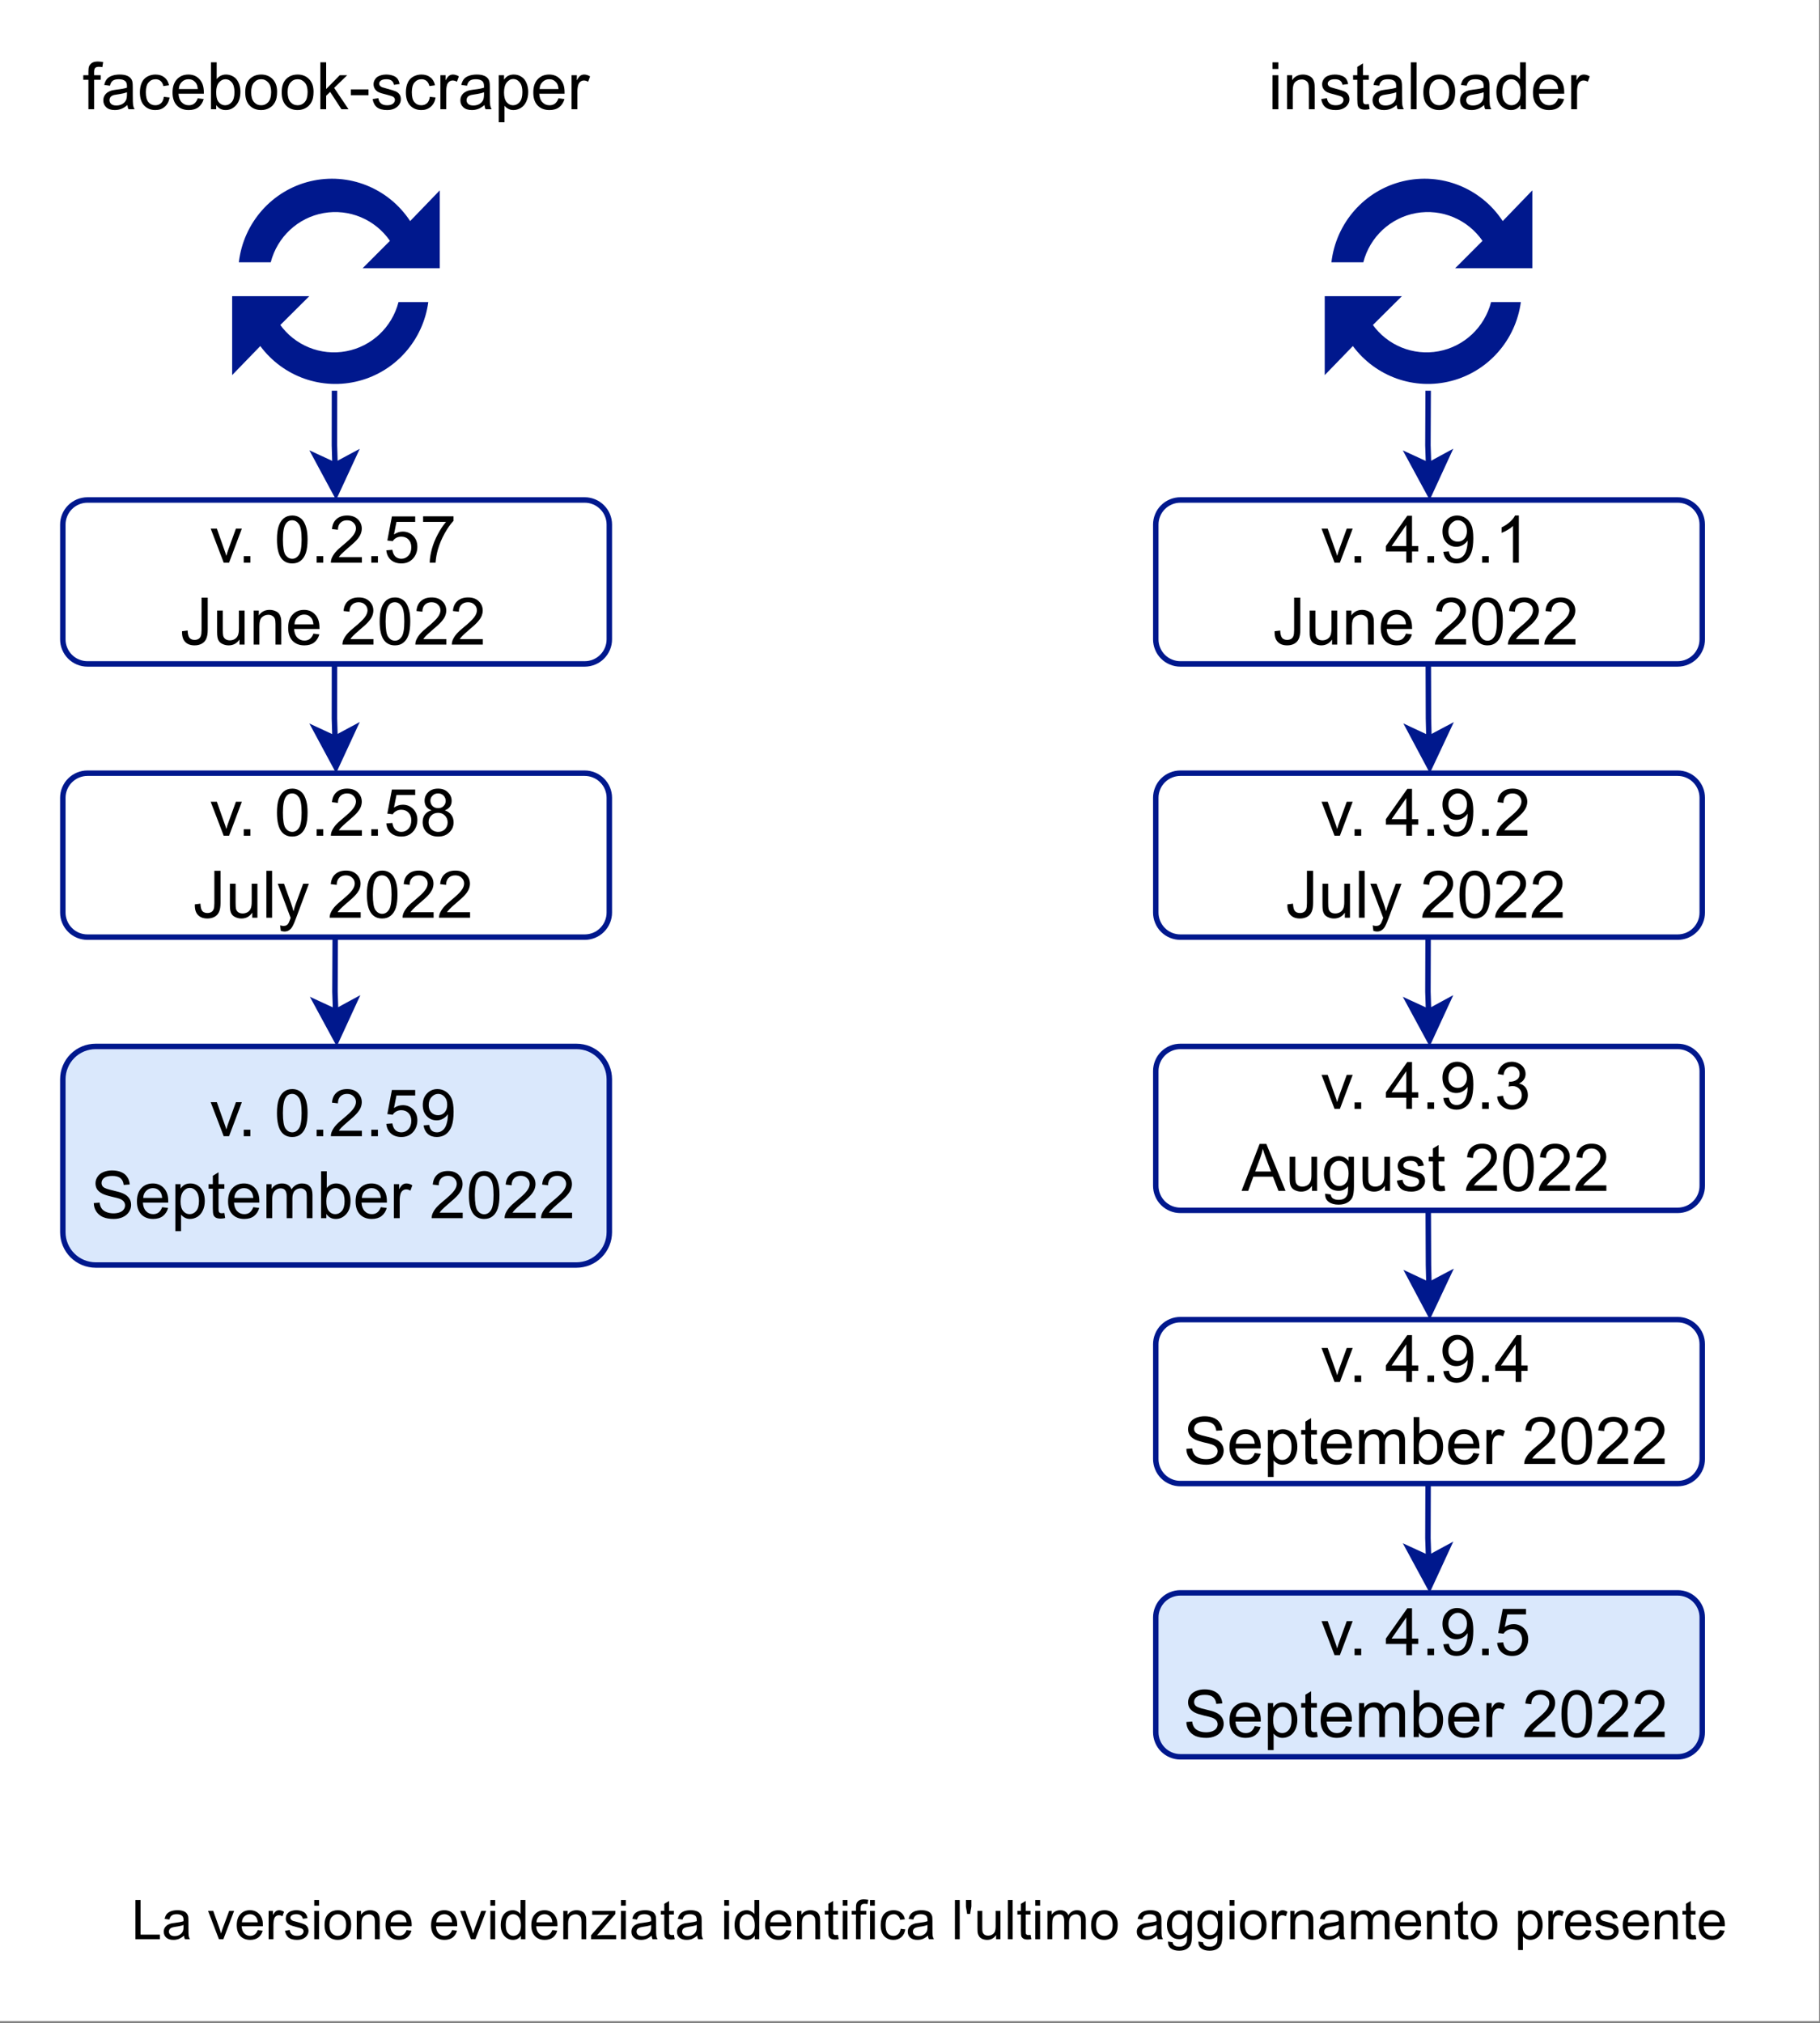 <?xml version="1.0" encoding="UTF-8" standalone="no"?>
<svg 
   width="249.12pt"
   height="276.96pt"
   viewBox="0 0 249.12 276.96"
   version="1.1"
   id="svg819"
   xmlns:xlink="http://www.w3.org/1999/xlink"
   xmlns="http://www.w3.org/2000/svg"
   xmlns:svg="http://www.w3.org/2000/svg" content="%3Cmxfile%20host%3D%22app.diagrams.net%22%20modified%3D%222022-10-31T16%3A36%3A59.934Z%22%20agent%3D%225.0%20(Windows%20NT%2010.0%3B%20Win64%3B%20x64)%20AppleWebKit%2F537.36%20(KHTML%2C%20like%20Gecko)%20Chrome%2F106.0.0.0%20Safari%2F537.36%22%20etag%3D%22ugWp2OCpuNrCeEcvla_f%22%20version%3D%2220.5.1%22%20type%3D%22google%22%3E%3Cdiagram%20id%3D%22h6KhHYKZPOcQuUuswZlE%22%20name%3D%22tool_versions%22%3E7Vpbb6s4EP410T4dBBgSeGza7h4ddaVq%2B7DbpyMHHPCpwciY3H792mDuuTYh7XaTShUePGN7vvHnsfEI3EerPxhMwj%2Bpj8jI1P3VCDyMTNMZ2%2BK%2FFKwLgW26hSBg2C9ERi14wRukhLqSZthHaasip5RwnLSFHo1j5PGWDDJGl%2B1qc0rarSYwUC3qteDFgwT1qv2NfR6qYZmTWv4d4SAsWzbGanwRLCsrw2kIfbpsiMDjCNwzSnnxFK3uEZG%2BK%2F1S6P2%2B423VMYZifoxCSh7YnL9Fr3%2F93Ly6v8xnkGy%2BmYWVBSSZGrDqLF%2BXHkjfEPfkUPQRmCYUxxyxx4VoVHrWELJqYLKCD9MQ%2BaoQ8oiUlTijb%2BieEsqEJKaxsD4lcIbIM00xxzQWYg9J4%2BLFAjGOBQhPnQozyjmNGhXuCA7kC04TIYWqVNmZY0LKNkcm0HXDcR6KLidyeNEqkFGrRakHkSaGlsVIyxIfcqQcI9pBq50eNyocRfwjGiHO1qJKqVBCr2LfUsVlHUjAKURhI4bKalCFblAZrtEVDwrgE8AGN7CHAxt8MrCtHthz6KEZpW%2FfUk%2F4QbisC74YPG8D2fNxF4oI%2B75UnzKU4g2c5aaq2MnHZE9HtoQBZlxgm%2FP7zhhpQqhEF4Bm4raQMfrIVDO1CQ0YCppJDxocpxwSCv3%2FESqmexAW55qoGEYPloUmyrpmaraYuWMiYZgJgMaBfPqRETka8denUUaz2M%2BZUTp1GWKOXhIx%2FYRgKeZeG84t7m3D0CSzCzje6fjd3jIf9Kt6HvQciHyRhakiZTykAY0heayl09rFMrDrOk9Urg65Y38hztcqpZRx3nY7WmH%2Bj1TXbFV6bbx5WCnLeWGtCodwkd0%2BFRWGCOR40dbb5mOl%2BizncCPJAN1p1IGJQxYgrrSa%2BWHPkKNNjJYtp2MqpRnzUM%2FUHWNw3aimWGZPlx3NHbdacvWDfdurIR6KXtRRWLn4jMC091CC26eEF5RwFM0kiV%2BYF0So%2BRA5c%2B%2FK5GDqR5LDYHmM4WzHwNJczdjGyoJA%2F4us3KPlYz0%2FHC27e6J%2F8oVc%2F%2Bk8Xx0Z3BbECyyI9lkLol7%2FrLbdLvzDrY6GdfLy2FEZZn3cMtFvcXpCnGpl5ttdbd8Tqo7VCNW2XWOwRM7V9M5sO5jJHVIZKFRve4z3hyroh%2Bq7txlgf6gOFKkgD7udrR4I2pO0B4pf6xa%2F58Wv7da%2FyWUyhDyWO7YGygryIZgnZQWHVQYK1R27ZrljM7%2FQOdrnO0grv0reSOK9JGE0SMK%2BTG6Wk8R18rF8nXJOyscOqwxEEnuOdUCfJO6yIEv5l6CJo4%2FUBqMJcDteOJMmrJolnPa%2B2zwrl2jmKG2zQ6YVeqPVzmiOSTGOVh%2BGScCO73aSSaxrntF%2FCJl8eM4BbhvrM8mknaKD8%2FKMnceVg%2B6s2wnEUdvpvSoDMUX%2FTkzFFPaX%2FJrXpQvw8blHf3P4BIthppjmH5DQAvso3mDIYW5NjBXPsScL5LeMcBxR2bMgwJTFMBKvZTlhKJX3YQR6MJK%2Bj2dpUnnxs9%2BnmdOYK7Iz9EG%2BagHL7kEPLnTtSRTre6zFbK0vA4PHfwE%3D%3C%2Fdiagram%3E%3C%2Fmxfile%3E">
  <rect x="0" y="0" width="249.12" height="276.96" fill="#808080" stroke="none"/>
  <defs
     id="defs173">
    <g
       id="g168">
      <g
         id="glyph-0-0" />
      <g
         id="glyph-0-1">
        <path
           d="M 0.781 0 L 0.781 -4.031 L 0.078 -4.031 L 0.078 -4.656 L 0.781 -4.656 L 0.781 -5.141 C 0.781 -5.453 0.805 -5.688 0.859 -5.844 C 0.941 -6.051 1.078 -6.219 1.266 -6.344 C 1.453 -6.469 1.719 -6.531 2.062 -6.531 C 2.289 -6.531 2.535 -6.504 2.797 -6.453 L 2.688 -5.766 C 2.52 -5.797 2.363 -5.812 2.219 -5.812 C 1.977 -5.812 1.805 -5.758 1.703 -5.656 C 1.609 -5.551 1.562 -5.359 1.562 -5.078 L 1.562 -4.656 L 2.469 -4.656 L 2.469 -4.031 L 1.562 -4.031 L 1.562 0 Z M 0.781 0 "
           id="path3" />
      </g>
      <g
         id="glyph-0-2">
        <path
           d="M 3.625 -0.578 C 3.332 -0.328 3.051 -0.148 2.781 -0.047 C 2.508 0.055 2.219 0.109 1.906 0.109 C 1.395 0.109 1.004 -0.016 0.734 -0.266 C 0.461 -0.516 0.328 -0.832 0.328 -1.219 C 0.328 -1.445 0.379 -1.656 0.484 -1.844 C 0.586 -2.031 0.723 -2.18 0.891 -2.297 C 1.055 -2.41 1.242 -2.5 1.453 -2.562 C 1.609 -2.602 1.844 -2.645 2.156 -2.688 C 2.789 -2.758 3.258 -2.848 3.562 -2.953 C 3.562 -3.055 3.562 -3.125 3.562 -3.156 C 3.562 -3.477 3.488 -3.707 3.344 -3.844 C 3.145 -4.02 2.844 -4.109 2.438 -4.109 C 2.07 -4.109 1.801 -4.039 1.625 -3.906 C 1.445 -3.781 1.316 -3.551 1.234 -3.219 L 0.453 -3.328 C 0.523 -3.648 0.641 -3.91 0.797 -4.109 C 0.961 -4.316 1.195 -4.473 1.5 -4.578 C 1.801 -4.691 2.156 -4.75 2.562 -4.75 C 2.957 -4.75 3.273 -4.703 3.516 -4.609 C 3.766 -4.516 3.945 -4.395 4.062 -4.25 C 4.188 -4.113 4.27 -3.941 4.312 -3.734 C 4.344 -3.598 4.359 -3.352 4.359 -3 L 4.359 -1.953 C 4.359 -1.211 4.375 -0.742 4.406 -0.547 C 4.438 -0.359 4.504 -0.176 4.609 0 L 3.781 0 C 3.695 -0.164 3.645 -0.359 3.625 -0.578 Z M 3.562 -2.328 C 3.27 -2.211 2.836 -2.113 2.266 -2.031 C 1.941 -1.988 1.711 -1.938 1.578 -1.875 C 1.453 -1.82 1.352 -1.738 1.281 -1.625 C 1.207 -1.508 1.172 -1.383 1.172 -1.25 C 1.172 -1.039 1.25 -0.863 1.406 -0.719 C 1.562 -0.582 1.797 -0.516 2.109 -0.516 C 2.41 -0.516 2.676 -0.578 2.906 -0.703 C 3.145 -0.836 3.32 -1.02 3.438 -1.25 C 3.52 -1.438 3.562 -1.703 3.562 -2.047 Z M 3.562 -2.328 "
           id="path6" />
      </g>
      <g
         id="glyph-0-3">
        <path
           d="M 3.625 -1.703 L 4.406 -1.609 C 4.32 -1.066 4.102 -0.645 3.75 -0.344 C 3.406 -0.039 2.977 0.109 2.469 0.109 C 1.832 0.109 1.316 -0.098 0.922 -0.516 C 0.535 -0.93 0.344 -1.531 0.344 -2.312 C 0.344 -2.812 0.426 -3.25 0.594 -3.625 C 0.758 -4 1.016 -4.281 1.359 -4.469 C 1.703 -4.656 2.07 -4.75 2.469 -4.75 C 2.977 -4.75 3.391 -4.617 3.703 -4.359 C 4.023 -4.109 4.234 -3.75 4.328 -3.281 L 3.562 -3.172 C 3.488 -3.484 3.359 -3.719 3.172 -3.875 C 2.984 -4.031 2.758 -4.109 2.5 -4.109 C 2.102 -4.109 1.781 -3.961 1.531 -3.672 C 1.281 -3.391 1.156 -2.941 1.156 -2.328 C 1.156 -1.703 1.273 -1.25 1.516 -0.969 C 1.754 -0.688 2.066 -0.547 2.453 -0.547 C 2.766 -0.547 3.023 -0.641 3.234 -0.828 C 3.441 -1.016 3.57 -1.305 3.625 -1.703 Z M 3.625 -1.703 "
           id="path9" />
      </g>
      <g
         id="glyph-0-4">
        <path
           d="M 3.781 -1.5 L 4.594 -1.391 C 4.457 -0.922 4.219 -0.551 3.875 -0.281 C 3.531 -0.02 3.086 0.109 2.547 0.109 C 1.867 0.109 1.328 -0.098 0.922 -0.516 C 0.523 -0.941 0.328 -1.531 0.328 -2.281 C 0.328 -3.062 0.523 -3.664 0.922 -4.094 C 1.328 -4.531 1.852 -4.75 2.5 -4.75 C 3.125 -4.75 3.629 -4.535 4.016 -4.109 C 4.41 -3.691 4.609 -3.098 4.609 -2.328 C 4.609 -2.285 4.609 -2.219 4.609 -2.125 L 1.141 -2.125 C 1.172 -1.613 1.316 -1.223 1.578 -0.953 C 1.836 -0.68 2.16 -0.547 2.547 -0.547 C 2.836 -0.547 3.082 -0.617 3.281 -0.766 C 3.488 -0.922 3.656 -1.164 3.781 -1.5 Z M 1.188 -2.766 L 3.781 -2.766 C 3.75 -3.16 3.648 -3.457 3.484 -3.656 C 3.234 -3.957 2.91 -4.109 2.516 -4.109 C 2.148 -4.109 1.844 -3.984 1.594 -3.734 C 1.344 -3.492 1.207 -3.172 1.188 -2.766 Z M 1.188 -2.766 "
           id="path12" />
      </g>
      <g
         id="glyph-0-5">
        <path
           d="M 1.312 0 L 0.594 0 L 0.594 -6.422 L 1.375 -6.422 L 1.375 -4.125 C 1.707 -4.539 2.133 -4.75 2.656 -4.75 C 2.938 -4.75 3.203 -4.691 3.453 -4.578 C 3.711 -4.461 3.926 -4.301 4.094 -4.094 C 4.258 -3.883 4.391 -3.633 4.484 -3.344 C 4.578 -3.051 4.625 -2.734 4.625 -2.391 C 4.625 -1.598 4.426 -0.984 4.031 -0.547 C 3.633 -0.109 3.16 0.109 2.609 0.109 C 2.055 0.109 1.625 -0.117 1.312 -0.578 Z M 1.312 -2.359 C 1.312 -1.805 1.383 -1.406 1.531 -1.156 C 1.781 -0.75 2.117 -0.547 2.547 -0.547 C 2.891 -0.547 3.188 -0.691 3.438 -0.984 C 3.688 -1.285 3.812 -1.734 3.812 -2.328 C 3.812 -2.93 3.691 -3.379 3.453 -3.672 C 3.211 -3.961 2.922 -4.109 2.578 -4.109 C 2.234 -4.109 1.938 -3.957 1.688 -3.656 C 1.438 -3.352 1.312 -2.922 1.312 -2.359 Z M 1.312 -2.359 "
           id="path15" />
      </g>
      <g
         id="glyph-0-6">
        <path
           d="M 0.297 -2.328 C 0.297 -3.191 0.535 -3.828 1.016 -4.234 C 1.41 -4.578 1.898 -4.75 2.484 -4.75 C 3.117 -4.75 3.641 -4.539 4.047 -4.125 C 4.453 -3.707 4.656 -3.129 4.656 -2.391 C 4.656 -1.797 4.562 -1.328 4.375 -0.984 C 4.195 -0.641 3.938 -0.367 3.594 -0.172 C 3.258 0.016 2.891 0.109 2.484 0.109 C 1.828 0.109 1.297 -0.098 0.891 -0.516 C 0.492 -0.93 0.297 -1.535 0.297 -2.328 Z M 1.109 -2.328 C 1.109 -1.734 1.238 -1.285 1.5 -0.984 C 1.758 -0.691 2.086 -0.547 2.484 -0.547 C 2.867 -0.547 3.191 -0.691 3.453 -0.984 C 3.711 -1.285 3.844 -1.742 3.844 -2.359 C 3.844 -2.93 3.711 -3.363 3.453 -3.656 C 3.191 -3.957 2.867 -4.109 2.484 -4.109 C 2.086 -4.109 1.758 -3.957 1.5 -3.656 C 1.238 -3.363 1.109 -2.922 1.109 -2.328 Z M 1.109 -2.328 "
           id="path18" />
      </g>
      <g
         id="glyph-0-7">
        <path
           d="M 0.594 0 L 0.594 -6.422 L 1.391 -6.422 L 1.391 -2.766 L 3.25 -4.656 L 4.266 -4.656 L 2.484 -2.922 L 4.453 0 L 3.484 0 L 1.938 -2.375 L 1.391 -1.844 L 1.391 0 Z M 0.594 0 "
           id="path21" />
      </g>
      <g
         id="glyph-0-8">
        <path
           d="M 0.281 -1.922 L 0.281 -2.719 L 2.703 -2.719 L 2.703 -1.922 Z M 0.281 -1.922 "
           id="path24" />
      </g>
      <g
         id="glyph-0-9">
        <path
           d="M 0.281 -1.391 L 1.062 -1.516 C 1.102 -1.203 1.223 -0.961 1.422 -0.797 C 1.617 -0.629 1.898 -0.547 2.266 -0.547 C 2.617 -0.547 2.883 -0.617 3.062 -0.766 C 3.238 -0.91 3.328 -1.082 3.328 -1.281 C 3.328 -1.457 3.25 -1.598 3.094 -1.703 C 2.988 -1.773 2.723 -1.863 2.297 -1.969 C 1.711 -2.113 1.305 -2.238 1.078 -2.344 C 0.859 -2.457 0.691 -2.609 0.578 -2.797 C 0.461 -2.984 0.406 -3.191 0.406 -3.422 C 0.406 -3.629 0.453 -3.816 0.547 -3.984 C 0.641 -4.16 0.77 -4.312 0.938 -4.438 C 1.062 -4.52 1.227 -4.594 1.438 -4.656 C 1.645 -4.719 1.875 -4.75 2.125 -4.75 C 2.488 -4.75 2.805 -4.695 3.078 -4.594 C 3.359 -4.488 3.562 -4.348 3.688 -4.172 C 3.82 -3.992 3.914 -3.754 3.969 -3.453 L 3.188 -3.344 C 3.156 -3.582 3.055 -3.77 2.891 -3.906 C 2.723 -4.039 2.484 -4.109 2.172 -4.109 C 1.816 -4.109 1.562 -4.047 1.406 -3.922 C 1.25 -3.805 1.172 -3.664 1.172 -3.5 C 1.172 -3.406 1.203 -3.316 1.266 -3.234 C 1.328 -3.148 1.426 -3.078 1.562 -3.016 C 1.645 -2.992 1.879 -2.926 2.266 -2.812 C 2.816 -2.664 3.203 -2.547 3.422 -2.453 C 3.648 -2.359 3.828 -2.219 3.953 -2.031 C 4.078 -1.852 4.141 -1.629 4.141 -1.359 C 4.141 -1.098 4.062 -0.852 3.906 -0.625 C 3.75 -0.395 3.523 -0.211 3.234 -0.078 C 2.953 0.047 2.629 0.109 2.266 0.109 C 1.66 0.109 1.195 -0.016 0.875 -0.266 C 0.562 -0.516 0.363 -0.891 0.281 -1.391 Z M 0.281 -1.391 "
           id="path27" />
      </g>
      <g
         id="glyph-0-10">
        <path
           d="M 0.578 0 L 0.578 -4.656 L 1.297 -4.656 L 1.297 -3.953 C 1.473 -4.273 1.633 -4.488 1.781 -4.594 C 1.938 -4.695 2.109 -4.75 2.297 -4.75 C 2.566 -4.75 2.836 -4.664 3.109 -4.5 L 2.844 -3.766 C 2.645 -3.879 2.453 -3.938 2.266 -3.938 C 2.086 -3.938 1.93 -3.883 1.797 -3.781 C 1.66 -3.676 1.562 -3.535 1.5 -3.359 C 1.414 -3.078 1.375 -2.77 1.375 -2.438 L 1.375 0 Z M 0.578 0 "
           id="path30" />
      </g>
      <g
         id="glyph-0-11">
        <path
           d="M 0.594 1.781 L 0.594 -4.656 L 1.312 -4.656 L 1.312 -4.047 C 1.477 -4.285 1.664 -4.461 1.875 -4.578 C 2.094 -4.691 2.352 -4.75 2.656 -4.75 C 3.051 -4.75 3.398 -4.645 3.703 -4.438 C 4.016 -4.238 4.242 -3.953 4.391 -3.578 C 4.547 -3.211 4.625 -2.805 4.625 -2.359 C 4.625 -1.879 4.535 -1.445 4.359 -1.062 C 4.191 -0.688 3.945 -0.395 3.625 -0.188 C 3.301 0.008 2.957 0.109 2.594 0.109 C 2.332 0.109 2.098 0.051 1.891 -0.062 C 1.68 -0.176 1.508 -0.316 1.375 -0.484 L 1.375 1.781 Z M 1.312 -2.297 C 1.312 -1.703 1.43 -1.258 1.672 -0.969 C 1.91 -0.688 2.203 -0.547 2.547 -0.547 C 2.898 -0.547 3.203 -0.691 3.453 -0.984 C 3.703 -1.285 3.828 -1.742 3.828 -2.359 C 3.828 -2.953 3.703 -3.395 3.453 -3.688 C 3.211 -3.988 2.922 -4.141 2.578 -4.141 C 2.242 -4.141 1.945 -3.984 1.688 -3.672 C 1.438 -3.359 1.312 -2.898 1.312 -2.297 Z M 1.312 -2.297 "
           id="path33" />
      </g>
      <g
         id="glyph-0-12">
        <path
           d="M 0.594 -5.516 L 0.594 -6.422 L 1.391 -6.422 L 1.391 -5.516 Z M 0.594 0 L 0.594 -4.656 L 1.391 -4.656 L 1.391 0 Z M 0.594 0 "
           id="path36" />
      </g>
      <g
         id="glyph-0-13">
        <path
           d="M 0.594 0 L 0.594 -4.656 L 1.297 -4.656 L 1.297 -3.984 C 1.641 -4.492 2.133 -4.75 2.781 -4.75 C 3.062 -4.75 3.316 -4.695 3.547 -4.594 C 3.785 -4.5 3.961 -4.367 4.078 -4.203 C 4.191 -4.047 4.273 -3.852 4.328 -3.625 C 4.359 -3.477 4.375 -3.223 4.375 -2.859 L 4.375 0 L 3.578 0 L 3.578 -2.828 C 3.578 -3.148 3.547 -3.391 3.484 -3.547 C 3.422 -3.703 3.312 -3.828 3.156 -3.922 C 3.008 -4.023 2.828 -4.078 2.609 -4.078 C 2.273 -4.078 1.984 -3.969 1.734 -3.75 C 1.492 -3.539 1.375 -3.141 1.375 -2.547 L 1.375 0 Z M 0.594 0 "
           id="path39" />
      </g>
      <g
         id="glyph-0-14">
        <path
           d="M 2.312 -0.703 L 2.422 -0.016 C 2.203 0.035 2.004 0.062 1.828 0.062 C 1.547 0.062 1.32 0.02 1.156 -0.062 C 1 -0.156 0.891 -0.273 0.828 -0.422 C 0.766 -0.578 0.734 -0.891 0.734 -1.359 L 0.734 -4.031 L 0.156 -4.031 L 0.156 -4.656 L 0.734 -4.656 L 0.734 -5.797 L 1.516 -6.281 L 1.516 -4.656 L 2.312 -4.656 L 2.312 -4.031 L 1.516 -4.031 L 1.516 -1.312 C 1.516 -1.094 1.531 -0.945 1.562 -0.875 C 1.594 -0.812 1.641 -0.758 1.703 -0.719 C 1.766 -0.688 1.852 -0.672 1.969 -0.672 C 2.051 -0.672 2.164 -0.68 2.312 -0.703 Z M 2.312 -0.703 "
           id="path42" />
      </g>
      <g
         id="glyph-0-15">
        <path
           d="M 0.578 0 L 0.578 -6.422 L 1.359 -6.422 L 1.359 0 Z M 0.578 0 "
           id="path45" />
      </g>
      <g
         id="glyph-0-16">
        <path
           d="M 3.609 0 L 3.609 -0.594 C 3.316 -0.125 2.883 0.109 2.312 0.109 C 1.938 0.109 1.594 0.004 1.281 -0.203 C 0.969 -0.41 0.727 -0.695 0.562 -1.062 C 0.395 -1.426 0.312 -1.848 0.312 -2.328 C 0.312 -2.785 0.383 -3.203 0.531 -3.578 C 0.688 -3.961 0.922 -4.254 1.234 -4.453 C 1.547 -4.648 1.891 -4.75 2.266 -4.75 C 2.547 -4.75 2.797 -4.691 3.016 -4.578 C 3.234 -4.461 3.414 -4.305 3.562 -4.109 L 3.562 -6.422 L 4.344 -6.422 L 4.344 0 Z M 1.109 -2.328 C 1.109 -1.723 1.234 -1.273 1.484 -0.984 C 1.742 -0.691 2.039 -0.547 2.375 -0.547 C 2.727 -0.547 3.023 -0.688 3.266 -0.969 C 3.504 -1.25 3.625 -1.676 3.625 -2.25 C 3.625 -2.883 3.5 -3.352 3.25 -3.656 C 3.008 -3.957 2.707 -4.109 2.344 -4.109 C 2 -4.109 1.707 -3.961 1.469 -3.672 C 1.227 -3.391 1.109 -2.941 1.109 -2.328 Z M 1.109 -2.328 "
           id="path48" />
      </g>
      <g
         id="glyph-0-17">
        <path
           d="M 1.891 0 L 0.109 -4.656 L 0.953 -4.656 L 1.938 -1.859 C 2.051 -1.566 2.156 -1.254 2.25 -0.922 C 2.312 -1.172 2.406 -1.469 2.531 -1.812 L 3.562 -4.656 L 4.375 -4.656 L 2.625 0 Z M 1.891 0 "
           id="path51" />
      </g>
      <g
         id="glyph-0-18">
        <path
           d="M 0.812 0 L 0.812 -0.891 L 1.719 -0.891 L 1.719 0 Z M 0.812 0 "
           id="path54" />
      </g>
      <g
         id="glyph-0-19" />
      <g
         id="glyph-0-20">
        <path
           d="M 0.375 -3.172 C 0.375 -3.93 0.453 -4.539 0.609 -5 C 0.766 -5.457 0.992 -5.812 1.297 -6.062 C 1.609 -6.32 2 -6.453 2.469 -6.453 C 2.812 -6.453 3.113 -6.379 3.375 -6.234 C 3.633 -6.098 3.848 -5.898 4.016 -5.641 C 4.18 -5.379 4.312 -5.062 4.406 -4.688 C 4.508 -4.312 4.562 -3.805 4.562 -3.172 C 4.562 -2.41 4.484 -1.797 4.328 -1.328 C 4.172 -0.867 3.938 -0.516 3.625 -0.266 C 3.32 -0.016 2.938 0.109 2.469 0.109 C 1.844 0.109 1.352 -0.113 1 -0.562 C 0.582 -1.094 0.375 -1.961 0.375 -3.172 Z M 1.188 -3.172 C 1.188 -2.109 1.305 -1.398 1.547 -1.047 C 1.797 -0.703 2.102 -0.531 2.469 -0.531 C 2.832 -0.531 3.133 -0.707 3.375 -1.062 C 3.625 -1.414 3.75 -2.117 3.75 -3.172 C 3.75 -4.223 3.625 -4.922 3.375 -5.266 C 3.133 -5.617 2.828 -5.797 2.453 -5.797 C 2.086 -5.797 1.801 -5.641 1.594 -5.328 C 1.32 -4.941 1.188 -4.223 1.188 -3.172 Z M 1.188 -3.172 "
           id="path58" />
      </g>
      <g
         id="glyph-0-21">
        <path
           d="M 4.516 -0.75 L 4.516 0 L 0.266 0 C 0.266 -0.188 0.297 -0.367 0.359 -0.547 C 0.473 -0.836 0.645 -1.125 0.875 -1.406 C 1.113 -1.688 1.457 -2.008 1.906 -2.375 C 2.602 -2.945 3.078 -3.398 3.328 -3.734 C 3.578 -4.066 3.703 -4.383 3.703 -4.688 C 3.703 -5 3.586 -5.258 3.359 -5.469 C 3.141 -5.688 2.848 -5.797 2.484 -5.797 C 2.109 -5.797 1.805 -5.68 1.578 -5.453 C 1.348 -5.223 1.234 -4.906 1.234 -4.5 L 0.422 -4.594 C 0.473 -5.195 0.68 -5.656 1.047 -5.969 C 1.41 -6.289 1.895 -6.453 2.5 -6.453 C 3.113 -6.453 3.598 -6.281 3.953 -5.938 C 4.316 -5.594 4.5 -5.164 4.5 -4.656 C 4.5 -4.406 4.445 -4.156 4.344 -3.906 C 4.238 -3.656 4.062 -3.391 3.812 -3.109 C 3.57 -2.836 3.172 -2.469 2.609 -2 C 2.141 -1.594 1.836 -1.316 1.703 -1.172 C 1.566 -1.035 1.453 -0.895 1.359 -0.75 Z M 4.516 -0.75 "
           id="path61" />
      </g>
      <g
         id="glyph-0-22">
        <path
           d="M 0.375 -1.688 L 1.203 -1.75 C 1.266 -1.344 1.406 -1.035 1.625 -0.828 C 1.852 -0.629 2.125 -0.531 2.438 -0.531 C 2.812 -0.531 3.129 -0.672 3.391 -0.953 C 3.66 -1.242 3.797 -1.629 3.797 -2.109 C 3.797 -2.555 3.664 -2.91 3.406 -3.172 C 3.156 -3.43 2.828 -3.562 2.422 -3.562 C 2.172 -3.562 1.941 -3.504 1.734 -3.391 C 1.523 -3.273 1.363 -3.125 1.25 -2.938 L 0.516 -3.031 L 1.141 -6.328 L 4.328 -6.328 L 4.328 -5.578 L 1.766 -5.578 L 1.422 -3.859 C 1.805 -4.117 2.207 -4.25 2.625 -4.25 C 3.188 -4.25 3.66 -4.055 4.047 -3.672 C 4.43 -3.285 4.625 -2.785 4.625 -2.172 C 4.625 -1.598 4.457 -1.098 4.125 -0.672 C 3.707 -0.148 3.145 0.109 2.438 0.109 C 1.852 0.109 1.375 -0.051 1 -0.375 C 0.633 -0.707 0.426 -1.145 0.375 -1.688 Z M 0.375 -1.688 "
           id="path64" />
      </g>
      <g
         id="glyph-0-23">
        <path
           d="M 1.578 -3.484 C 1.254 -3.598 1.016 -3.766 0.859 -3.984 C 0.703 -4.211 0.625 -4.484 0.625 -4.797 C 0.625 -5.254 0.789 -5.645 1.125 -5.969 C 1.457 -6.289 1.906 -6.453 2.469 -6.453 C 3.031 -6.453 3.477 -6.285 3.812 -5.953 C 4.156 -5.629 4.328 -5.234 4.328 -4.766 C 4.328 -4.473 4.25 -4.211 4.094 -3.984 C 3.938 -3.766 3.703 -3.598 3.391 -3.484 C 3.773 -3.348 4.07 -3.141 4.281 -2.859 C 4.488 -2.578 4.594 -2.234 4.594 -1.828 C 4.594 -1.285 4.395 -0.828 4 -0.453 C 3.613 -0.078 3.109 0.109 2.484 0.109 C 1.848 0.109 1.332 -0.078 0.938 -0.453 C 0.551 -0.828 0.359 -1.297 0.359 -1.859 C 0.359 -2.273 0.461 -2.625 0.672 -2.906 C 0.891 -3.188 1.191 -3.379 1.578 -3.484 Z M 1.422 -4.812 C 1.422 -4.508 1.52 -4.258 1.719 -4.062 C 1.914 -3.875 2.172 -3.781 2.484 -3.781 C 2.785 -3.781 3.031 -3.875 3.219 -4.062 C 3.414 -4.258 3.516 -4.492 3.516 -4.766 C 3.516 -5.055 3.414 -5.301 3.219 -5.5 C 3.02 -5.695 2.77 -5.797 2.469 -5.797 C 2.164 -5.797 1.914 -5.695 1.719 -5.5 C 1.52 -5.312 1.422 -5.082 1.422 -4.812 Z M 1.172 -1.859 C 1.172 -1.629 1.223 -1.41 1.328 -1.203 C 1.441 -0.992 1.602 -0.828 1.812 -0.703 C 2.02 -0.586 2.242 -0.531 2.484 -0.531 C 2.859 -0.531 3.164 -0.648 3.406 -0.891 C 3.656 -1.141 3.781 -1.453 3.781 -1.828 C 3.781 -2.203 3.656 -2.516 3.406 -2.766 C 3.156 -3.016 2.844 -3.141 2.469 -3.141 C 2.094 -3.141 1.781 -3.016 1.531 -2.766 C 1.289 -2.523 1.172 -2.223 1.172 -1.859 Z M 1.172 -1.859 "
           id="path67" />
      </g>
      <g
         id="glyph-0-24">
        <path
           d="M 0.266 -1.828 L 1.031 -1.922 C 1.051 -1.43 1.141 -1.094 1.297 -0.906 C 1.461 -0.727 1.691 -0.641 1.984 -0.641 C 2.191 -0.641 2.375 -0.688 2.531 -0.781 C 2.688 -0.883 2.789 -1.02 2.844 -1.188 C 2.906 -1.352 2.938 -1.625 2.938 -2 L 2.938 -6.422 L 3.781 -6.422 L 3.781 -2.047 C 3.781 -1.504 3.711 -1.086 3.578 -0.797 C 3.453 -0.504 3.25 -0.281 2.969 -0.125 C 2.688 0.031 2.359 0.109 1.984 0.109 C 1.422 0.109 0.988 -0.051 0.688 -0.375 C 0.383 -0.695 0.242 -1.18 0.266 -1.828 Z M 0.266 -1.828 "
           id="path70" />
      </g>
      <g
         id="glyph-0-25">
        <path
           d="M 3.641 0 L 3.641 -0.688 C 3.273 -0.156 2.781 0.109 2.156 0.109 C 1.883 0.109 1.629 0.055 1.391 -0.047 C 1.148 -0.148 0.973 -0.281 0.859 -0.438 C 0.742 -0.602 0.664 -0.801 0.625 -1.031 C 0.594 -1.188 0.578 -1.43 0.578 -1.766 L 0.578 -4.656 L 1.359 -4.656 L 1.359 -2.078 C 1.359 -1.66 1.375 -1.379 1.406 -1.234 C 1.457 -1.023 1.562 -0.863 1.719 -0.75 C 1.883 -0.633 2.086 -0.578 2.328 -0.578 C 2.555 -0.578 2.773 -0.633 2.984 -0.75 C 3.191 -0.875 3.336 -1.039 3.422 -1.25 C 3.516 -1.457 3.562 -1.758 3.562 -2.156 L 3.562 -4.656 L 4.344 -4.656 L 4.344 0 Z M 3.641 0 "
           id="path73" />
      </g>
      <g
         id="glyph-0-26">
        <path
           d="M 0.562 1.797 L 0.469 1.047 C 0.645 1.098 0.797 1.125 0.922 1.125 C 1.098 1.125 1.238 1.094 1.344 1.031 C 1.445 0.977 1.531 0.895 1.594 0.781 C 1.645 0.707 1.727 0.516 1.844 0.203 C 1.852 0.16 1.875 0.098 1.906 0.016 L 0.141 -4.656 L 1 -4.656 L 1.969 -1.953 C 2.094 -1.609 2.203 -1.25 2.297 -0.875 C 2.391 -1.238 2.5 -1.594 2.625 -1.938 L 3.625 -4.656 L 4.406 -4.656 L 2.641 0.078 C 2.453 0.586 2.301 0.941 2.188 1.141 C 2.051 1.398 1.891 1.586 1.703 1.703 C 1.523 1.828 1.312 1.891 1.062 1.891 C 0.914 1.891 0.75 1.859 0.562 1.797 Z M 0.562 1.797 "
           id="path76" />
      </g>
      <g
         id="glyph-0-27">
        <path
           d="M 0.484 -1.484 L 1.25 -1.547 C 1.312 -1.191 1.43 -0.93 1.609 -0.766 C 1.797 -0.609 2.031 -0.531 2.312 -0.531 C 2.551 -0.531 2.758 -0.586 2.938 -0.703 C 3.125 -0.816 3.273 -0.961 3.391 -1.141 C 3.516 -1.328 3.613 -1.578 3.688 -1.891 C 3.77 -2.211 3.812 -2.535 3.812 -2.859 C 3.812 -2.898 3.812 -2.953 3.812 -3.016 C 3.645 -2.766 3.426 -2.562 3.156 -2.406 C 2.883 -2.25 2.586 -2.172 2.266 -2.172 C 1.734 -2.172 1.285 -2.363 0.922 -2.75 C 0.555 -3.133 0.375 -3.645 0.375 -4.281 C 0.375 -4.926 0.566 -5.445 0.953 -5.844 C 1.336 -6.25 1.816 -6.453 2.391 -6.453 C 2.805 -6.453 3.188 -6.336 3.531 -6.109 C 3.883 -5.879 4.148 -5.555 4.328 -5.141 C 4.504 -4.734 4.594 -4.133 4.594 -3.344 C 4.594 -2.52 4.504 -1.863 4.328 -1.375 C 4.148 -0.895 3.883 -0.523 3.531 -0.266 C 3.176 -0.016 2.766 0.109 2.297 0.109 C 1.797 0.109 1.383 -0.031 1.062 -0.312 C 0.75 -0.594 0.555 -0.984 0.484 -1.484 Z M 3.719 -4.312 C 3.719 -4.77 3.598 -5.129 3.359 -5.391 C 3.117 -5.66 2.828 -5.797 2.484 -5.797 C 2.141 -5.797 1.836 -5.648 1.578 -5.359 C 1.316 -5.078 1.188 -4.707 1.188 -4.25 C 1.188 -3.844 1.305 -3.508 1.547 -3.25 C 1.797 -3 2.102 -2.875 2.469 -2.875 C 2.832 -2.875 3.129 -3 3.359 -3.25 C 3.598 -3.508 3.719 -3.863 3.719 -4.312 Z M 3.719 -4.312 "
           id="path79" />
      </g>
      <g
         id="glyph-0-28">
        <path
           d="M 0.406 -2.062 L 1.203 -2.125 C 1.242 -1.812 1.332 -1.551 1.469 -1.344 C 1.602 -1.133 1.816 -0.969 2.109 -0.844 C 2.398 -0.719 2.727 -0.656 3.094 -0.656 C 3.426 -0.656 3.711 -0.703 3.953 -0.797 C 4.203 -0.891 4.383 -1.02 4.5 -1.188 C 4.625 -1.352 4.688 -1.539 4.688 -1.75 C 4.688 -1.945 4.629 -2.117 4.516 -2.266 C 4.398 -2.422 4.207 -2.551 3.938 -2.656 C 3.77 -2.719 3.391 -2.816 2.797 -2.953 C 2.203 -3.098 1.789 -3.234 1.562 -3.359 C 1.25 -3.523 1.016 -3.723 0.859 -3.953 C 0.711 -4.191 0.641 -4.461 0.641 -4.766 C 0.641 -5.086 0.734 -5.391 0.922 -5.672 C 1.109 -5.953 1.379 -6.164 1.734 -6.312 C 2.086 -6.457 2.477 -6.531 2.906 -6.531 C 3.383 -6.531 3.805 -6.453 4.172 -6.297 C 4.535 -6.141 4.812 -5.91 5 -5.609 C 5.195 -5.316 5.305 -4.984 5.328 -4.609 L 4.5 -4.547 C 4.457 -4.953 4.312 -5.258 4.062 -5.469 C 3.812 -5.676 3.438 -5.781 2.938 -5.781 C 2.426 -5.781 2.051 -5.688 1.812 -5.5 C 1.582 -5.312 1.469 -5.082 1.469 -4.812 C 1.469 -4.582 1.551 -4.395 1.719 -4.25 C 1.883 -4.102 2.312 -3.953 3 -3.797 C 3.688 -3.641 4.16 -3.5 4.422 -3.375 C 4.797 -3.207 5.07 -2.988 5.25 -2.719 C 5.426 -2.457 5.516 -2.156 5.516 -1.812 C 5.516 -1.469 5.414 -1.145 5.219 -0.844 C 5.02 -0.539 4.738 -0.305 4.375 -0.141 C 4.008 0.023 3.598 0.109 3.141 0.109 C 2.555 0.109 2.066 0.023 1.672 -0.141 C 1.285 -0.316 0.977 -0.57 0.75 -0.906 C 0.531 -1.25 0.414 -1.633 0.406 -2.062 Z M 0.406 -2.062 "
           id="path82" />
      </g>
      <g
         id="glyph-0-29">
        <path
           d="M 0.594 0 L 0.594 -4.656 L 1.297 -4.656 L 1.297 -4 C 1.441 -4.227 1.633 -4.41 1.875 -4.547 C 2.125 -4.68 2.398 -4.75 2.703 -4.75 C 3.047 -4.75 3.328 -4.676 3.547 -4.531 C 3.773 -4.395 3.93 -4.195 4.016 -3.938 C 4.391 -4.477 4.867 -4.75 5.453 -4.75 C 5.922 -4.75 6.273 -4.617 6.516 -4.359 C 6.766 -4.109 6.891 -3.719 6.891 -3.188 L 6.891 0 L 6.109 0 L 6.109 -2.938 C 6.109 -3.25 6.082 -3.473 6.031 -3.609 C 5.977 -3.742 5.883 -3.852 5.75 -3.938 C 5.613 -4.031 5.457 -4.078 5.281 -4.078 C 4.957 -4.078 4.688 -3.969 4.469 -3.75 C 4.25 -3.531 4.141 -3.18 4.141 -2.703 L 4.141 0 L 3.359 0 L 3.359 -3.016 C 3.359 -3.367 3.289 -3.633 3.156 -3.812 C 3.031 -3.988 2.82 -4.078 2.531 -4.078 C 2.312 -4.078 2.109 -4.016 1.922 -3.891 C 1.734 -3.773 1.594 -3.602 1.5 -3.375 C 1.414 -3.156 1.375 -2.832 1.375 -2.406 L 1.375 0 Z M 0.594 0 "
           id="path85" />
      </g>
      <g
         id="glyph-0-30">
        <path
           d="M 2.906 0 L 2.906 -1.531 L 0.109 -1.531 L 0.109 -2.266 L 3.047 -6.422 L 3.688 -6.422 L 3.688 -2.266 L 4.547 -2.266 L 4.547 -1.531 L 3.688 -1.531 L 3.688 0 Z M 2.906 -2.266 L 2.906 -5.156 L 0.891 -2.266 Z M 2.906 -2.266 "
           id="path88" />
      </g>
      <g
         id="glyph-0-31">
        <path
           d="M 3.344 0 L 2.547 0 L 2.547 -5.016 C 2.359 -4.836 2.109 -4.656 1.797 -4.469 C 1.492 -4.289 1.223 -4.16 0.984 -4.078 L 0.984 -4.828 C 1.422 -5.035 1.801 -5.285 2.125 -5.578 C 2.457 -5.879 2.691 -6.172 2.828 -6.453 L 3.344 -6.453 Z M 3.344 0 "
           id="path91" />
      </g>
      <g
         id="glyph-0-32">
        <path
           d="M 0.422 -5.578 L 0.422 -6.344 L 4.578 -6.344 L 4.578 -5.719 C 4.172 -5.289 3.766 -4.711 3.359 -3.984 C 2.961 -3.266 2.656 -2.523 2.438 -1.766 C 2.281 -1.223 2.176 -0.633 2.125 0 L 1.328 0 C 1.328 -0.5 1.422 -1.109 1.609 -1.828 C 1.805 -2.547 2.082 -3.234 2.438 -3.891 C 2.789 -4.555 3.164 -5.117 3.562 -5.578 Z M 0.422 -5.578 "
           id="path94" />
      </g>
      <g
         id="glyph-0-33">
        <path
           d="M 0.375 -1.688 L 1.172 -1.797 C 1.254 -1.348 1.406 -1.023 1.625 -0.828 C 1.844 -0.629 2.109 -0.531 2.422 -0.531 C 2.797 -0.531 3.109 -0.66 3.359 -0.922 C 3.617 -1.18 3.75 -1.5 3.75 -1.875 C 3.75 -2.238 3.629 -2.535 3.391 -2.766 C 3.148 -3.004 2.848 -3.125 2.484 -3.125 C 2.336 -3.125 2.156 -3.098 1.938 -3.047 L 2.016 -3.734 C 2.066 -3.723 2.109 -3.719 2.141 -3.719 C 2.484 -3.719 2.785 -3.805 3.047 -3.984 C 3.316 -4.16 3.453 -4.43 3.453 -4.797 C 3.453 -5.086 3.352 -5.328 3.156 -5.516 C 2.969 -5.703 2.719 -5.797 2.406 -5.797 C 2.094 -5.797 1.832 -5.695 1.625 -5.5 C 1.426 -5.312 1.301 -5.023 1.25 -4.641 L 0.453 -4.781 C 0.547 -5.312 0.766 -5.723 1.109 -6.016 C 1.453 -6.305 1.879 -6.453 2.391 -6.453 C 2.734 -6.453 3.051 -6.375 3.344 -6.219 C 3.645 -6.07 3.875 -5.867 4.031 -5.609 C 4.188 -5.348 4.266 -5.07 4.266 -4.781 C 4.266 -4.5 4.188 -4.242 4.031 -4.016 C 3.883 -3.785 3.664 -3.609 3.375 -3.484 C 3.758 -3.391 4.055 -3.203 4.266 -2.922 C 4.473 -2.648 4.578 -2.305 4.578 -1.891 C 4.578 -1.336 4.375 -0.863 3.969 -0.469 C 3.562 -0.082 3.047 0.109 2.422 0.109 C 1.859 0.109 1.391 -0.055 1.016 -0.391 C 0.641 -0.723 0.426 -1.156 0.375 -1.688 Z M 0.375 -1.688 "
           id="path97" />
      </g>
      <g
         id="glyph-0-34">
        <path
           d="M -0.016 0 L 2.453 -6.422 L 3.375 -6.422 L 6 0 L 5.031 0 L 4.281 -1.938 L 1.594 -1.938 L 0.891 0 Z M 1.844 -2.641 L 4.016 -2.641 L 3.344 -4.422 C 3.145 -4.953 2.992 -5.395 2.891 -5.75 C 2.805 -5.332 2.691 -4.922 2.547 -4.516 Z M 1.844 -2.641 "
           id="path100" />
      </g>
      <g
         id="glyph-0-35">
        <path
           d="M 0.453 0.391 L 1.219 0.5 C 1.25 0.738 1.336 0.91 1.484 1.016 C 1.68 1.16 1.945 1.234 2.281 1.234 C 2.645 1.234 2.926 1.16 3.125 1.016 C 3.32 0.867 3.457 0.664 3.531 0.406 C 3.57 0.238 3.594 -0.098 3.594 -0.609 C 3.238 -0.203 2.805 0 2.297 0 C 1.66 0 1.164 -0.227 0.812 -0.688 C 0.457 -1.156 0.281 -1.711 0.281 -2.359 C 0.281 -2.797 0.359 -3.203 0.516 -3.578 C 0.68 -3.953 0.914 -4.238 1.219 -4.438 C 1.531 -4.645 1.891 -4.75 2.297 -4.75 C 2.848 -4.75 3.301 -4.531 3.656 -4.094 L 3.656 -4.656 L 4.391 -4.656 L 4.391 -0.625 C 4.391 0.094 4.316 0.602 4.172 0.906 C 4.023 1.207 3.789 1.445 3.469 1.625 C 3.145 1.801 2.75 1.891 2.281 1.891 C 1.727 1.891 1.281 1.766 0.938 1.516 C 0.594 1.266 0.43 0.891 0.453 0.391 Z M 1.094 -2.406 C 1.094 -1.801 1.211 -1.359 1.453 -1.078 C 1.703 -0.797 2.008 -0.656 2.375 -0.656 C 2.738 -0.656 3.039 -0.789 3.281 -1.062 C 3.531 -1.344 3.656 -1.781 3.656 -2.375 C 3.656 -2.945 3.523 -3.379 3.266 -3.672 C 3.016 -3.961 2.711 -4.109 2.359 -4.109 C 2.004 -4.109 1.703 -3.961 1.453 -3.672 C 1.211 -3.391 1.094 -2.969 1.094 -2.406 Z M 1.094 -2.406 "
           id="path103" />
      </g>
      <g
         id="glyph-1-0" />
      <g
         id="glyph-1-1">
        <path
           d="M 0.547 0 L 0.547 -5.359 L 1.25 -5.359 L 1.25 -0.625 L 3.891 -0.625 L 3.891 0 Z M 0.547 0 "
           id="path107" />
      </g>
      <g
         id="glyph-1-2">
        <path
           d="M 3.031 -0.484 C 2.781 -0.273 2.539 -0.125 2.312 -0.031 C 2.094 0.051 1.852 0.094 1.594 0.094 C 1.164 0.094 0.836 -0.008 0.609 -0.219 C 0.379 -0.426 0.266 -0.691 0.266 -1.016 C 0.266 -1.211 0.305 -1.391 0.391 -1.547 C 0.484 -1.703 0.598 -1.828 0.734 -1.922 C 0.879 -2.016 1.039 -2.086 1.219 -2.141 C 1.344 -2.172 1.535 -2.203 1.797 -2.234 C 2.328 -2.297 2.719 -2.375 2.969 -2.469 C 2.969 -2.551 2.969 -2.609 2.969 -2.641 C 2.969 -2.898 2.906 -3.086 2.781 -3.203 C 2.613 -3.348 2.367 -3.422 2.047 -3.422 C 1.734 -3.422 1.504 -3.363 1.359 -3.25 C 1.211 -3.145 1.102 -2.957 1.031 -2.688 L 0.391 -2.781 C 0.441 -3.051 0.535 -3.27 0.672 -3.438 C 0.805 -3.602 1 -3.734 1.25 -3.828 C 1.508 -3.922 1.805 -3.969 2.141 -3.969 C 2.461 -3.969 2.727 -3.926 2.938 -3.844 C 3.145 -3.77 3.297 -3.672 3.391 -3.547 C 3.492 -3.43 3.566 -3.285 3.609 -3.109 C 3.629 -2.992 3.641 -2.789 3.641 -2.5 L 3.641 -1.625 C 3.641 -1.008 3.648 -0.617 3.672 -0.453 C 3.703 -0.297 3.758 -0.145 3.844 0 L 3.156 0 C 3.094 -0.133 3.051 -0.297 3.031 -0.484 Z M 2.969 -1.953 C 2.727 -1.848 2.367 -1.766 1.891 -1.703 C 1.617 -1.66 1.426 -1.613 1.312 -1.562 C 1.207 -1.52 1.125 -1.453 1.062 -1.359 C 1 -1.266 0.969 -1.16 0.969 -1.047 C 0.969 -0.867 1.035 -0.719 1.172 -0.594 C 1.305 -0.477 1.5 -0.422 1.75 -0.422 C 2.008 -0.422 2.234 -0.477 2.422 -0.594 C 2.617 -0.707 2.766 -0.859 2.859 -1.047 C 2.93 -1.191 2.969 -1.41 2.969 -1.703 Z M 2.969 -1.953 "
           id="path110" />
      </g>
      <g
         id="glyph-1-3" />
      <g
         id="glyph-1-4">
        <path
           d="M 1.578 0 L 0.094 -3.875 L 0.797 -3.875 L 1.625 -1.562 C 1.707 -1.312 1.789 -1.051 1.875 -0.781 C 1.926 -0.977 2.004 -1.223 2.109 -1.516 L 2.984 -3.875 L 3.656 -3.875 L 2.188 0 Z M 1.578 0 "
           id="path114" />
      </g>
      <g
         id="glyph-1-5">
        <path
           d="M 3.156 -1.25 L 3.828 -1.172 C 3.723 -0.766 3.523 -0.453 3.234 -0.234 C 2.941 -0.016 2.57 0.094 2.125 0.094 C 1.551 0.094 1.098 -0.082 0.766 -0.438 C 0.441 -0.789 0.281 -1.281 0.281 -1.906 C 0.281 -2.562 0.445 -3.066 0.781 -3.422 C 1.113 -3.785 1.551 -3.969 2.094 -3.969 C 2.602 -3.969 3.023 -3.789 3.359 -3.438 C 3.691 -3.082 3.859 -2.586 3.859 -1.953 C 3.859 -1.91 3.852 -1.848 3.844 -1.766 L 0.953 -1.766 C 0.973 -1.348 1.094 -1.023 1.312 -0.797 C 1.531 -0.566 1.801 -0.453 2.125 -0.453 C 2.363 -0.453 2.566 -0.516 2.734 -0.641 C 2.91 -0.766 3.051 -0.969 3.156 -1.25 Z M 0.984 -2.312 L 3.156 -2.312 C 3.125 -2.633 3.039 -2.879 2.906 -3.047 C 2.695 -3.297 2.426 -3.422 2.094 -3.422 C 1.789 -3.422 1.535 -3.32 1.328 -3.125 C 1.117 -2.926 1.004 -2.656 0.984 -2.312 Z M 0.984 -2.312 "
           id="path117" />
      </g>
      <g
         id="glyph-1-6">
        <path
           d="M 0.484 0 L 0.484 -3.875 L 1.078 -3.875 L 1.078 -3.297 C 1.223 -3.566 1.359 -3.742 1.484 -3.828 C 1.617 -3.922 1.766 -3.969 1.922 -3.969 C 2.141 -3.969 2.363 -3.895 2.594 -3.75 L 2.375 -3.141 C 2.207 -3.234 2.047 -3.281 1.891 -3.281 C 1.742 -3.281 1.613 -3.238 1.5 -3.156 C 1.383 -3.07 1.301 -2.953 1.25 -2.797 C 1.176 -2.566 1.141 -2.312 1.141 -2.031 L 1.141 0 Z M 0.484 0 "
           id="path120" />
      </g>
      <g
         id="glyph-1-7">
        <path
           d="M 0.234 -1.156 L 0.875 -1.266 C 0.914 -1.004 1.02 -0.801 1.188 -0.656 C 1.352 -0.52 1.586 -0.453 1.891 -0.453 C 2.191 -0.453 2.414 -0.516 2.562 -0.641 C 2.707 -0.766 2.781 -0.91 2.781 -1.078 C 2.781 -1.223 2.711 -1.336 2.578 -1.422 C 2.492 -1.484 2.27 -1.555 1.906 -1.641 C 1.426 -1.766 1.094 -1.867 0.906 -1.953 C 0.719 -2.047 0.578 -2.172 0.484 -2.328 C 0.391 -2.484 0.344 -2.656 0.344 -2.844 C 0.344 -3.02 0.379 -3.18 0.453 -3.328 C 0.535 -3.473 0.645 -3.598 0.781 -3.703 C 0.883 -3.773 1.023 -3.836 1.203 -3.891 C 1.379 -3.941 1.566 -3.969 1.766 -3.969 C 2.066 -3.969 2.332 -3.922 2.562 -3.828 C 2.801 -3.742 2.973 -3.625 3.078 -3.469 C 3.191 -3.32 3.27 -3.125 3.312 -2.875 L 2.672 -2.797 C 2.641 -2.992 2.551 -3.145 2.406 -3.25 C 2.27 -3.363 2.07 -3.422 1.812 -3.422 C 1.508 -3.422 1.289 -3.367 1.156 -3.266 C 1.031 -3.172 0.969 -3.055 0.969 -2.922 C 0.969 -2.836 1 -2.766 1.062 -2.703 C 1.113 -2.629 1.195 -2.566 1.312 -2.516 C 1.375 -2.492 1.566 -2.441 1.891 -2.359 C 2.359 -2.234 2.68 -2.129 2.859 -2.047 C 3.047 -1.961 3.191 -1.844 3.297 -1.688 C 3.398 -1.539 3.453 -1.359 3.453 -1.141 C 3.453 -0.922 3.383 -0.711 3.25 -0.516 C 3.125 -0.328 2.941 -0.176 2.703 -0.062 C 2.461 0.039 2.191 0.094 1.891 0.094 C 1.391 0.094 1.004 -0.008 0.734 -0.219 C 0.473 -0.438 0.305 -0.75 0.234 -1.156 Z M 0.234 -1.156 "
           id="path123" />
      </g>
      <g
         id="glyph-1-8">
        <path
           d="M 0.5 -4.594 L 0.5 -5.359 L 1.156 -5.359 L 1.156 -4.594 Z M 0.5 0 L 0.5 -3.875 L 1.156 -3.875 L 1.156 0 Z M 0.5 0 "
           id="path126" />
      </g>
      <g
         id="glyph-1-9">
        <path
           d="M 0.25 -1.938 C 0.25 -2.656 0.445 -3.188 0.844 -3.531 C 1.176 -3.82 1.582 -3.969 2.062 -3.969 C 2.602 -3.969 3.039 -3.789 3.375 -3.438 C 3.719 -3.094 3.891 -2.613 3.891 -2 C 3.891 -1.5 3.812 -1.102 3.656 -0.812 C 3.508 -0.531 3.289 -0.305 3 -0.141 C 2.719 0.016 2.406 0.094 2.062 0.094 C 1.52 0.094 1.082 -0.078 0.75 -0.422 C 0.414 -0.773 0.25 -1.281 0.25 -1.938 Z M 0.922 -1.938 C 0.922 -1.438 1.031 -1.062 1.25 -0.812 C 1.469 -0.57 1.738 -0.453 2.062 -0.453 C 2.395 -0.453 2.664 -0.578 2.875 -0.828 C 3.094 -1.078 3.203 -1.457 3.203 -1.969 C 3.203 -2.445 3.094 -2.805 2.875 -3.047 C 2.656 -3.297 2.383 -3.422 2.062 -3.422 C 1.738 -3.422 1.469 -3.297 1.25 -3.047 C 1.031 -2.805 0.922 -2.438 0.922 -1.938 Z M 0.922 -1.938 "
           id="path129" />
      </g>
      <g
         id="glyph-1-10">
        <path
           d="M 0.5 0 L 0.5 -3.875 L 1.078 -3.875 L 1.078 -3.328 C 1.367 -3.754 1.785 -3.969 2.328 -3.969 C 2.555 -3.969 2.77 -3.926 2.969 -3.844 C 3.164 -3.758 3.312 -3.648 3.406 -3.516 C 3.5 -3.379 3.566 -3.219 3.609 -3.031 C 3.629 -2.906 3.641 -2.691 3.641 -2.391 L 3.641 0 L 2.984 0 L 2.984 -2.359 C 2.984 -2.629 2.957 -2.828 2.906 -2.953 C 2.852 -3.086 2.758 -3.195 2.625 -3.281 C 2.5 -3.363 2.352 -3.406 2.188 -3.406 C 1.906 -3.406 1.66 -3.312 1.453 -3.125 C 1.254 -2.945 1.156 -2.613 1.156 -2.125 L 1.156 0 Z M 0.5 0 "
           id="path132" />
      </g>
      <g
         id="glyph-1-11">
        <path
           d="M 3.016 0 L 3.016 -0.484 C 2.766 -0.098 2.398 0.094 1.922 0.094 C 1.617 0.094 1.336 0.008 1.078 -0.156 C 0.816 -0.332 0.613 -0.57 0.469 -0.875 C 0.32 -1.188 0.25 -1.539 0.25 -1.938 C 0.25 -2.32 0.312 -2.672 0.438 -2.984 C 0.57 -3.305 0.77 -3.551 1.031 -3.719 C 1.289 -3.883 1.578 -3.969 1.891 -3.969 C 2.129 -3.969 2.336 -3.914 2.516 -3.812 C 2.703 -3.719 2.852 -3.594 2.969 -3.438 L 2.969 -5.359 L 3.625 -5.359 L 3.625 0 Z M 0.938 -1.938 C 0.938 -1.438 1.039 -1.062 1.25 -0.812 C 1.457 -0.57 1.703 -0.453 1.984 -0.453 C 2.273 -0.453 2.52 -0.566 2.719 -0.797 C 2.914 -1.035 3.016 -1.395 3.016 -1.875 C 3.016 -2.406 2.91 -2.797 2.703 -3.047 C 2.504 -3.297 2.254 -3.422 1.953 -3.422 C 1.66 -3.422 1.414 -3.301 1.219 -3.062 C 1.031 -2.82 0.938 -2.445 0.938 -1.938 Z M 0.938 -1.938 "
           id="path135" />
      </g>
      <g
         id="glyph-1-12">
        <path
           d="M 0.141 0 L 0.141 -0.531 L 2.609 -3.375 C 2.336 -3.352 2.094 -3.344 1.875 -3.344 L 0.297 -3.344 L 0.297 -3.875 L 3.469 -3.875 L 3.469 -3.453 L 1.359 -0.984 L 0.953 -0.531 C 1.254 -0.551 1.531 -0.562 1.781 -0.562 L 3.578 -0.562 L 3.578 0 Z M 0.141 0 "
           id="path138" />
      </g>
      <g
         id="glyph-1-13">
        <path
           d="M 1.922 -0.594 L 2.031 0 C 1.844 0.031 1.676 0.047 1.531 0.047 C 1.289 0.047 1.102 0.008 0.969 -0.062 C 0.844 -0.133 0.75 -0.234 0.688 -0.359 C 0.633 -0.484 0.609 -0.742 0.609 -1.141 L 0.609 -3.375 L 0.125 -3.375 L 0.125 -3.875 L 0.609 -3.875 L 0.609 -4.844 L 1.266 -5.234 L 1.266 -3.875 L 1.922 -3.875 L 1.922 -3.375 L 1.266 -3.375 L 1.266 -1.094 C 1.266 -0.906 1.273 -0.785 1.297 -0.734 C 1.328 -0.68 1.367 -0.641 1.422 -0.609 C 1.473 -0.578 1.547 -0.562 1.641 -0.562 C 1.711 -0.562 1.805 -0.57 1.922 -0.594 Z M 1.922 -0.594 "
           id="path141" />
      </g>
      <g
         id="glyph-1-14">
        <path
           d="M 0.656 0 L 0.656 -3.375 L 0.062 -3.375 L 0.062 -3.875 L 0.656 -3.875 L 0.656 -4.297 C 0.656 -4.555 0.676 -4.75 0.719 -4.875 C 0.781 -5.039 0.891 -5.176 1.047 -5.281 C 1.211 -5.395 1.438 -5.453 1.719 -5.453 C 1.906 -5.453 2.113 -5.43 2.344 -5.391 L 2.234 -4.812 C 2.098 -4.832 1.973 -4.844 1.859 -4.844 C 1.648 -4.844 1.504 -4.801 1.422 -4.719 C 1.336 -4.633 1.297 -4.473 1.297 -4.234 L 1.297 -3.875 L 2.062 -3.875 L 2.062 -3.375 L 1.297 -3.375 L 1.297 0 Z M 0.656 0 "
           id="path144" />
      </g>
      <g
         id="glyph-1-15">
        <path
           d="M 3.031 -1.422 L 3.672 -1.344 C 3.598 -0.895 3.414 -0.539 3.125 -0.281 C 2.832 -0.031 2.477 0.094 2.062 0.094 C 1.531 0.094 1.102 -0.078 0.781 -0.422 C 0.457 -0.773 0.297 -1.273 0.297 -1.922 C 0.297 -2.336 0.363 -2.703 0.5 -3.016 C 0.633 -3.336 0.844 -3.578 1.125 -3.734 C 1.414 -3.891 1.727 -3.969 2.062 -3.969 C 2.477 -3.969 2.82 -3.859 3.094 -3.641 C 3.363 -3.43 3.535 -3.129 3.609 -2.734 L 2.969 -2.641 C 2.906 -2.898 2.797 -3.094 2.641 -3.219 C 2.492 -3.352 2.312 -3.422 2.094 -3.422 C 1.758 -3.422 1.488 -3.301 1.281 -3.062 C 1.07 -2.832 0.969 -2.457 0.969 -1.938 C 0.969 -1.414 1.066 -1.035 1.266 -0.797 C 1.461 -0.566 1.723 -0.453 2.047 -0.453 C 2.305 -0.453 2.52 -0.531 2.688 -0.688 C 2.863 -0.844 2.977 -1.086 3.031 -1.422 Z M 3.031 -1.422 "
           id="path147" />
      </g>
      <g
         id="glyph-1-16">
        <path
           d="M 0.484 0 L 0.484 -5.359 L 1.141 -5.359 L 1.141 0 Z M 0.484 0 "
           id="path150" />
      </g>
      <g
         id="glyph-1-17">
        <path
           d="M 0.5 -3.453 L 0.328 -4.469 L 0.328 -5.359 L 1.078 -5.359 L 1.078 -4.469 L 0.906 -3.453 Z M 0.5 -3.453 "
           id="path153" />
      </g>
      <g
         id="glyph-1-18">
        <path
           d="M 3.031 0 L 3.031 -0.562 C 2.727 -0.125 2.32 0.094 1.812 0.094 C 1.582 0.094 1.363 0.051 1.156 -0.031 C 0.957 -0.125 0.812 -0.238 0.719 -0.375 C 0.625 -0.508 0.555 -0.672 0.516 -0.859 C 0.492 -0.992 0.484 -1.195 0.484 -1.469 L 0.484 -3.875 L 1.141 -3.875 L 1.141 -1.734 C 1.141 -1.391 1.148 -1.156 1.172 -1.031 C 1.211 -0.863 1.301 -0.727 1.438 -0.625 C 1.57 -0.531 1.738 -0.484 1.938 -0.484 C 2.133 -0.484 2.316 -0.531 2.484 -0.625 C 2.66 -0.727 2.785 -0.863 2.859 -1.031 C 2.93 -1.207 2.969 -1.461 2.969 -1.797 L 2.969 -3.875 L 3.625 -3.875 L 3.625 0 Z M 3.031 0 "
           id="path156" />
      </g>
      <g
         id="glyph-1-19">
        <path
           d="M 0.5 0 L 0.5 -3.875 L 1.078 -3.875 L 1.078 -3.344 C 1.203 -3.531 1.363 -3.68 1.562 -3.797 C 1.77 -3.91 2.004 -3.969 2.266 -3.969 C 2.547 -3.969 2.773 -3.906 2.953 -3.781 C 3.141 -3.664 3.273 -3.5 3.359 -3.281 C 3.66 -3.738 4.055 -3.969 4.547 -3.969 C 4.93 -3.969 5.227 -3.859 5.438 -3.641 C 5.645 -3.43 5.75 -3.109 5.75 -2.672 L 5.75 0 L 5.094 0 L 5.094 -2.438 C 5.094 -2.707 5.07 -2.898 5.031 -3.016 C 4.988 -3.129 4.91 -3.223 4.797 -3.297 C 4.691 -3.367 4.562 -3.406 4.406 -3.406 C 4.133 -3.406 3.906 -3.312 3.719 -3.125 C 3.539 -2.945 3.453 -2.656 3.453 -2.25 L 3.453 0 L 2.797 0 L 2.797 -2.516 C 2.797 -2.805 2.742 -3.023 2.641 -3.172 C 2.535 -3.328 2.359 -3.406 2.109 -3.406 C 1.922 -3.406 1.75 -3.352 1.594 -3.25 C 1.438 -3.156 1.32 -3.016 1.25 -2.828 C 1.188 -2.641 1.156 -2.367 1.156 -2.016 L 1.156 0 Z M 0.5 0 "
           id="path159" />
      </g>
      <g
         id="glyph-1-20">
        <path
           d="M 0.375 0.328 L 1.016 0.422 C 1.035 0.617 1.109 0.758 1.234 0.844 C 1.398 0.969 1.625 1.031 1.906 1.031 C 2.207 1.031 2.441 0.969 2.609 0.844 C 2.773 0.727 2.891 0.562 2.953 0.344 C 2.984 0.207 3 -0.078 3 -0.516 C 2.707 -0.172 2.348 0 1.922 0 C 1.391 0 0.973 -0.191 0.672 -0.578 C 0.379 -0.961 0.234 -1.426 0.234 -1.969 C 0.234 -2.332 0.301 -2.672 0.438 -2.984 C 0.57 -3.297 0.766 -3.535 1.016 -3.703 C 1.273 -3.879 1.578 -3.969 1.922 -3.969 C 2.379 -3.969 2.758 -3.781 3.062 -3.406 L 3.062 -3.875 L 3.656 -3.875 L 3.656 -0.531 C 3.656 0.07 3.594 0.5 3.469 0.75 C 3.352 1.008 3.16 1.211 2.891 1.359 C 2.629 1.504 2.301 1.578 1.906 1.578 C 1.445 1.578 1.07 1.473 0.781 1.266 C 0.5 1.055 0.363 0.742 0.375 0.328 Z M 0.922 -2.016 C 0.922 -1.504 1.02 -1.129 1.219 -0.891 C 1.426 -0.66 1.68 -0.547 1.984 -0.547 C 2.285 -0.547 2.535 -0.66 2.734 -0.891 C 2.941 -1.129 3.047 -1.492 3.047 -1.984 C 3.047 -2.461 2.941 -2.82 2.734 -3.062 C 2.523 -3.301 2.27 -3.422 1.969 -3.422 C 1.676 -3.422 1.426 -3.301 1.219 -3.062 C 1.02 -2.832 0.922 -2.484 0.922 -2.016 Z M 0.922 -2.016 "
           id="path162" />
      </g>
      <g
         id="glyph-1-21">
        <path
           d="M 0.5 1.484 L 0.5 -3.875 L 1.094 -3.875 L 1.094 -3.375 C 1.227 -3.57 1.383 -3.719 1.562 -3.812 C 1.75 -3.914 1.969 -3.969 2.219 -3.969 C 2.551 -3.969 2.844 -3.879 3.094 -3.703 C 3.344 -3.535 3.531 -3.297 3.656 -2.984 C 3.789 -2.68 3.859 -2.344 3.859 -1.969 C 3.859 -1.57 3.785 -1.211 3.641 -0.891 C 3.504 -0.578 3.301 -0.332 3.031 -0.156 C 2.758 0.008 2.473 0.094 2.172 0.094 C 1.953 0.094 1.754 0.047 1.578 -0.047 C 1.398 -0.141 1.258 -0.258 1.156 -0.406 L 1.156 1.484 Z M 1.094 -1.922 C 1.094 -1.422 1.191 -1.051 1.391 -0.812 C 1.598 -0.57 1.844 -0.453 2.125 -0.453 C 2.414 -0.453 2.664 -0.57 2.875 -0.812 C 3.082 -1.062 3.188 -1.445 3.188 -1.969 C 3.188 -2.469 3.082 -2.836 2.875 -3.078 C 2.676 -3.328 2.438 -3.453 2.156 -3.453 C 1.875 -3.453 1.625 -3.32 1.406 -3.062 C 1.195 -2.801 1.094 -2.422 1.094 -1.922 Z M 1.094 -1.922 "
           id="path165" />
      </g>
    </g>
    <clipPath
       id="clip-0">
      <path
         clip-rule="nonzero"
         d="M 0 0 L 249 0 L 249 276.668 L 0 276.668 Z M 0 0 "
         id="path170" />
    </clipPath>
  </defs>
  <g
     clip-path="url(#clip-0)"
     id="g177">
    <path
       fill-rule="nonzero"
       fill="#ffffff"
       fill-opacity="1"
       d="M 0,0 H 249 V 276.668 H 0 Z m 0,0"
       id="path175" />
  </g>
  <path
     fill-rule="nonzero"
     fill="rgb(0%, 9.409%, 55.289%)"
     fill-opacity="1"
     d="M 38.285 44.371 C 40.34 47.289 43.887 48.73 47.371 48.082 C 50.855 47.438 53.652 44.812 54.547 41.352 L 58.625 41.352 C 57.922 46.562 54.168 50.824 49.129 52.141 C 44.086 53.465 38.754 51.578 35.629 47.371 L 31.777 51.348 L 31.777 40.543 L 42.336 40.543 L 38.367 44.492 Z M 53.375 32.969 C 51.34 30.023 47.789 28.543 44.289 29.168 C 40.781 29.797 37.957 32.43 37.059 35.906 L 32.691 35.906 C 33.32 30.508 37.223 26.074 42.465 24.816 C 47.707 23.555 53.164 25.73 56.141 30.262 L 60.195 26.059 L 60.195 36.715 L 49.637 36.715 Z M 53.375 32.969 "
     id="path179" />
  <path
     fill-rule="nonzero"
     fill="rgb(0%, 9.409%, 55.289%)"
     fill-opacity="1"
     d="M 187.836 44.371 C 189.891 47.289 193.434 48.73 196.918 48.082 C 200.402 47.438 203.199 44.812 204.098 41.352 L 208.172 41.352 C 207.469 46.562 203.715 50.824 198.676 52.141 C 193.637 53.465 188.305 51.578 185.18 47.371 L 181.328 51.348 L 181.328 40.543 L 191.887 40.543 L 187.918 44.492 Z M 202.922 32.969 C 200.891 30.023 197.34 28.543 193.84 29.168 C 190.332 29.797 187.504 32.43 186.609 35.906 L 182.242 35.906 C 182.871 30.508 186.773 26.074 192.016 24.816 C 197.254 23.555 202.715 25.73 205.691 30.262 L 209.742 26.059 L 209.742 36.715 L 199.184 36.715 Z M 202.922 32.969 "
     id="path181" />
  <g
     fill="#000000"
     fill-opacity="1"
     id="g215">
    <use
       xlink:href="#glyph-0-1"
       x="11.321"
       y="14.955"
       id="use183" />
    <use
       xlink:href="#glyph-0-2"
       x="13.814"
       y="14.955"
       id="use185" />
    <use
       xlink:href="#glyph-0-3"
       x="18.805"
       y="14.955"
       id="use187" />
    <use
       xlink:href="#glyph-0-4"
       x="23.291"
       y="14.955"
       id="use189" />
    <use
       xlink:href="#glyph-0-5"
       x="28.282"
       y="14.955"
       id="use191" />
    <use
       xlink:href="#glyph-0-6"
       x="33.272"
       y="14.955"
       id="use193" />
    <use
       xlink:href="#glyph-0-6"
       x="38.262"
       y="14.955"
       id="use195" />
    <use
       xlink:href="#glyph-0-7"
       x="43.253"
       y="14.955"
       id="use197" />
    <use
       xlink:href="#glyph-0-8"
       x="47.739"
       y="14.955"
       id="use199" />
    <use
       xlink:href="#glyph-0-9"
       x="50.727"
       y="14.955"
       id="use201" />
    <use
       xlink:href="#glyph-0-3"
       x="55.214"
       y="14.955"
       id="use203" />
    <use
       xlink:href="#glyph-0-10"
       x="59.7"
       y="14.955"
       id="use205" />
    <use
       xlink:href="#glyph-0-2"
       x="62.688"
       y="14.955"
       id="use207" />
    <use
       xlink:href="#glyph-0-11"
       x="67.678"
       y="14.955"
       id="use209" />
    <use
       xlink:href="#glyph-0-4"
       x="72.669"
       y="14.955"
       id="use211" />
    <use
       xlink:href="#glyph-0-10"
       x="77.659"
       y="14.955"
       id="use213" />
  </g>
  <g
     fill="#000000"
     fill-opacity="1"
     id="g239">
    <use
       xlink:href="#glyph-0-12"
       x="173.583"
       y="14.955"
       id="use217" />
    <use
       xlink:href="#glyph-0-13"
       x="175.576"
       y="14.955"
       id="use219" />
    <use
       xlink:href="#glyph-0-9"
       x="180.566"
       y="14.955"
       id="use221" />
    <use
       xlink:href="#glyph-0-14"
       x="185.053"
       y="14.955"
       id="use223" />
    <use
       xlink:href="#glyph-0-2"
       x="187.546"
       y="14.955"
       id="use225" />
    <use
       xlink:href="#glyph-0-15"
       x="192.536"
       y="14.955"
       id="use227" />
    <use
       xlink:href="#glyph-0-6"
       x="194.53"
       y="14.955"
       id="use229" />
    <use
       xlink:href="#glyph-0-2"
       x="199.52"
       y="14.955"
       id="use231" />
    <use
       xlink:href="#glyph-0-16"
       x="204.51"
       y="14.955"
       id="use233" />
    <use
       xlink:href="#glyph-0-4"
       x="209.501"
       y="14.955"
       id="use235" />
    <use
       xlink:href="#glyph-0-10"
       x="214.491"
       y="14.955"
       id="use237" />
  </g>
  <path
     fill="none"
     stroke-width="1"
     stroke-linecap="butt"
     stroke-linejoin="miter"
     stroke="rgb(0%, 9.409%, 55.289%)"
     stroke-opacity="1"
     stroke-miterlimit="4"
     d="M 15.501 140.998 L 106.498 140.998 C 107.099 140.998 107.669 141.113 108.222 141.343 C 108.771 141.572 109.262 141.896 109.68 142.32 C 110.103 142.737 110.427 143.229 110.657 143.777 C 110.887 144.331 111.002 144.905 111.002 145.501 L 111.002 166.502 C 111.002 167.097 110.887 167.672 110.657 168.22 C 110.427 168.774 110.103 169.26 109.68 169.683 C 109.262 170.106 108.771 170.43 108.222 170.66 C 107.669 170.884 107.099 170.999 106.498 170.999 L 15.501 170.999 C 14.906 170.999 14.331 170.884 13.777 170.66 C 13.229 170.43 12.738 170.106 12.32 169.683 C 11.897 169.26 11.573 168.774 11.343 168.22 C 11.113 167.672 10.998 167.097 10.998 166.502 L 10.998 145.501 C 10.998 144.905 11.113 144.331 11.343 143.777 C 11.573 143.229 11.897 142.737 12.32 142.32 C 12.738 141.896 13.229 141.572 13.777 141.343 C 14.331 141.113 14.906 140.998 15.501 140.998 Z M 15.501 140.998 "
     transform="matrix(0.748, 0, 0, 0.748, 0.374, 0.374)"
     id="path241" />
  <g
     fill="#000000"
     fill-opacity="1"
     id="g245">
    <use
       xlink:href="#glyph-0-17"
       x="28.73"
       y="114.405"
       id="use243" />
  </g>
  <g
     fill="#000000"
     fill-opacity="1"
     id="g263">
    <use
       xlink:href="#glyph-0-18"
       x="32.55"
       y="114.405"
       id="use247" />
    <use
       xlink:href="#glyph-0-19"
       x="35.043"
       y="114.405"
       id="use249" />
    <use
       xlink:href="#glyph-0-20"
       x="37.536"
       y="114.405"
       id="use251" />
    <use
       xlink:href="#glyph-0-18"
       x="42.527"
       y="114.405"
       id="use253" />
    <use
       xlink:href="#glyph-0-21"
       x="45.02"
       y="114.405"
       id="use255" />
    <use
       xlink:href="#glyph-0-18"
       x="50.01"
       y="114.405"
       id="use257" />
    <use
       xlink:href="#glyph-0-22"
       x="52.503"
       y="114.405"
       id="use259" />
    <use
       xlink:href="#glyph-0-23"
       x="57.493"
       y="114.405"
       id="use261" />
  </g>
  <g
     fill="#000000"
     fill-opacity="1"
     id="g267">
    <use
       xlink:href="#glyph-0-19"
       x="62.484"
       y="114.405"
       id="use265" />
  </g>
  <g
     fill="#000000"
     fill-opacity="1"
     id="g287">
    <use
       xlink:href="#glyph-0-24"
       x="26.405"
       y="125.622"
       id="use269" />
    <use
       xlink:href="#glyph-0-25"
       x="30.891"
       y="125.622"
       id="use271" />
    <use
       xlink:href="#glyph-0-15"
       x="35.882"
       y="125.622"
       id="use273" />
    <use
       xlink:href="#glyph-0-26"
       x="37.875"
       y="125.622"
       id="use275" />
    <use
       xlink:href="#glyph-0-19"
       x="42.362"
       y="125.622"
       id="use277" />
    <use
       xlink:href="#glyph-0-21"
       x="44.855"
       y="125.622"
       id="use279" />
    <use
       xlink:href="#glyph-0-20"
       x="49.845"
       y="125.622"
       id="use281" />
    <use
       xlink:href="#glyph-0-21"
       x="54.835"
       y="125.622"
       id="use283" />
    <use
       xlink:href="#glyph-0-21"
       x="59.826"
       y="125.622"
       id="use285" />
  </g>
  <path
     fill="none"
     stroke-width="1"
     stroke-linecap="butt"
     stroke-linejoin="miter"
     stroke="rgb(0%, 9.409%, 55.289%)"
     stroke-opacity="1"
     stroke-miterlimit="10"
     d="M 60.71 71.001 L 60.699 81 L 60.809 84.631 "
     transform="matrix(0.748, 0, 0, 0.748, 0.374, 0.374)"
     id="path289" />
  <path
     fill-rule="nonzero"
     fill="rgb(0%, 9.409%, 55.289%)"
     fill-opacity="1"
     stroke-width="1"
     stroke-linecap="butt"
     stroke-linejoin="miter"
     stroke="rgb(0%, 9.409%, 55.289%)"
     stroke-opacity="1"
     stroke-miterlimit="10"
     d="M 60.971 89.881 L 57.262 82.99 L 60.809 84.631 L 64.252 82.781 Z M 60.971 89.881 "
     transform="matrix(0.748, 0, 0, 0.748, 0.374, 0.374)"
     id="path291" />
  <path
     fill-rule="nonzero"
     fill="rgb(85.489%, 90.979%, 98.819%)"
     fill-opacity="1"
     stroke-width="1"
     stroke-linecap="butt"
     stroke-linejoin="miter"
     stroke="rgb(0%, 9.409%, 55.289%)"
     stroke-opacity="1"
     stroke-miterlimit="4"
     d="M 17 191.002 L 104.999 191.002 C 105.396 191.002 105.783 191.039 106.169 191.117 C 106.556 191.19 106.932 191.305 107.298 191.457 C 107.658 191.608 108.008 191.791 108.332 192.01 C 108.661 192.23 108.964 192.481 109.241 192.757 C 109.523 193.034 109.769 193.337 109.988 193.666 C 110.207 193.996 110.39 194.34 110.542 194.706 C 110.693 195.066 110.808 195.443 110.887 195.829 C 110.96 196.216 111.002 196.608 111.002 196.999 L 111.002 225 C 111.002 225.392 110.96 225.784 110.887 226.17 C 110.808 226.557 110.693 226.933 110.542 227.299 C 110.39 227.659 110.207 228.004 109.988 228.333 C 109.769 228.662 109.523 228.965 109.241 229.242 C 108.964 229.519 108.661 229.77 108.332 229.989 C 108.008 230.208 107.658 230.391 107.298 230.543 C 106.932 230.694 106.556 230.809 106.169 230.882 C 105.783 230.961 105.396 231.003 104.999 231.003 L 17 231.003 C 16.603 231.003 16.217 230.961 15.83 230.882 C 15.444 230.809 15.068 230.694 14.702 230.543 C 14.341 230.391 13.997 230.208 13.668 229.989 C 13.338 229.77 13.035 229.519 12.759 229.242 C 12.476 228.965 12.231 228.662 12.012 228.333 C 11.792 228.004 11.609 227.659 11.458 227.299 C 11.306 226.933 11.191 226.557 11.113 226.17 C 11.04 225.784 10.998 225.392 10.998 225 L 10.998 196.999 C 10.998 196.608 11.04 196.216 11.113 195.829 C 11.191 195.443 11.306 195.066 11.458 194.706 C 11.609 194.34 11.792 193.996 12.012 193.666 C 12.231 193.337 12.476 193.034 12.759 192.757 C 13.035 192.481 13.338 192.23 13.668 192.01 C 13.997 191.791 14.341 191.608 14.702 191.457 C 15.068 191.305 15.444 191.19 15.83 191.117 C 16.217 191.039 16.603 191.002 17 191.002 Z M 17 191.002 "
     transform="matrix(0.748, 0, 0, 0.748, 0.374, 0.374)"
     id="path293" />
  <g
     fill="#000000"
     fill-opacity="1"
     id="g297">
    <use
       xlink:href="#glyph-0-17"
       x="28.73"
       y="155.532"
       id="use295" />
  </g>
  <g
     fill="#000000"
     fill-opacity="1"
     id="g315">
    <use
       xlink:href="#glyph-0-18"
       x="32.55"
       y="155.532"
       id="use299" />
    <use
       xlink:href="#glyph-0-19"
       x="35.043"
       y="155.532"
       id="use301" />
    <use
       xlink:href="#glyph-0-20"
       x="37.536"
       y="155.532"
       id="use303" />
    <use
       xlink:href="#glyph-0-18"
       x="42.527"
       y="155.532"
       id="use305" />
    <use
       xlink:href="#glyph-0-21"
       x="45.02"
       y="155.532"
       id="use307" />
    <use
       xlink:href="#glyph-0-18"
       x="50.01"
       y="155.532"
       id="use309" />
    <use
       xlink:href="#glyph-0-22"
       x="52.503"
       y="155.532"
       id="use311" />
    <use
       xlink:href="#glyph-0-27"
       x="57.493"
       y="155.532"
       id="use313" />
  </g>
  <g
     fill="#000000"
     fill-opacity="1"
     id="g319">
    <use
       xlink:href="#glyph-0-19"
       x="62.484"
       y="155.532"
       id="use317" />
  </g>
  <g
     fill="#000000"
     fill-opacity="1"
     id="g349">
    <use
       xlink:href="#glyph-0-28"
       x="12.431"
       y="166.748"
       id="use321" />
    <use
       xlink:href="#glyph-0-4"
       x="18.416"
       y="166.748"
       id="use323" />
    <use
       xlink:href="#glyph-0-11"
       x="23.407"
       y="166.748"
       id="use325" />
    <use
       xlink:href="#glyph-0-14"
       x="28.397"
       y="166.748"
       id="use327" />
    <use
       xlink:href="#glyph-0-4"
       x="30.89"
       y="166.748"
       id="use329" />
    <use
       xlink:href="#glyph-0-29"
       x="35.88"
       y="166.748"
       id="use331" />
    <use
       xlink:href="#glyph-0-5"
       x="43.355"
       y="166.748"
       id="use333" />
    <use
       xlink:href="#glyph-0-4"
       x="48.345"
       y="166.748"
       id="use335" />
    <use
       xlink:href="#glyph-0-10"
       x="53.335"
       y="166.748"
       id="use337" />
    <use
       xlink:href="#glyph-0-19"
       x="56.324"
       y="166.748"
       id="use339" />
    <use
       xlink:href="#glyph-0-21"
       x="58.816"
       y="166.748"
       id="use341" />
    <use
       xlink:href="#glyph-0-20"
       x="63.807"
       y="166.748"
       id="use343" />
    <use
       xlink:href="#glyph-0-21"
       x="68.797"
       y="166.748"
       id="use345" />
    <use
       xlink:href="#glyph-0-21"
       x="73.788"
       y="166.748"
       id="use347" />
  </g>
  <path
     fill="none"
     stroke-width="1"
     stroke-linecap="butt"
     stroke-linejoin="miter"
     stroke="rgb(0%, 9.409%, 55.289%)"
     stroke-opacity="1"
     stroke-miterlimit="4"
     d="M 215.498 90.999 L 306.5 90.999 C 307.096 90.999 307.67 91.114 308.224 91.344 C 308.773 91.573 309.258 91.897 309.682 92.32 C 310.105 92.738 310.429 93.224 310.658 93.778 C 310.888 94.332 310.998 94.901 310.998 95.502 L 310.998 116.502 C 310.998 117.098 310.888 117.673 310.658 118.221 C 310.429 118.775 310.105 119.261 309.682 119.684 C 309.258 120.102 308.773 120.431 308.224 120.656 C 307.67 120.885 307.096 121 306.5 121 L 215.498 121 C 214.902 121 214.327 120.885 213.779 120.656 C 213.225 120.431 212.739 120.102 212.316 119.684 C 211.898 119.261 211.569 118.775 211.345 118.221 C 211.115 117.673 211 117.098 211 116.502 L 211 95.502 C 211 94.901 211.115 94.332 211.345 93.778 C 211.569 93.224 211.898 92.738 212.316 92.32 C 212.739 91.897 213.225 91.573 213.779 91.344 C 214.327 91.114 214.902 90.999 215.498 90.999 Z M 215.498 90.999 "
     transform="matrix(0.748, 0, 0, 0.748, 0.374, 0.374)"
     id="path351" />
  <g
     fill="#000000"
     fill-opacity="1"
     id="g355">
    <use
       xlink:href="#glyph-0-17"
       x="180.78"
       y="77.018"
       id="use353" />
  </g>
  <g
     fill="#000000"
     fill-opacity="1"
     id="g371">
    <use
       xlink:href="#glyph-0-18"
       x="184.6"
       y="77.018"
       id="use357" />
    <use
       xlink:href="#glyph-0-19"
       x="187.093"
       y="77.018"
       id="use359" />
    <use
       xlink:href="#glyph-0-30"
       x="189.586"
       y="77.018"
       id="use361" />
    <use
       xlink:href="#glyph-0-18"
       x="194.577"
       y="77.018"
       id="use363" />
    <use
       xlink:href="#glyph-0-27"
       x="197.069"
       y="77.018"
       id="use365" />
    <use
       xlink:href="#glyph-0-18"
       x="202.06"
       y="77.018"
       id="use367" />
    <use
       xlink:href="#glyph-0-31"
       x="204.553"
       y="77.018"
       id="use369" />
  </g>
  <g
     fill="#000000"
     fill-opacity="1"
     id="g375">
    <use
       xlink:href="#glyph-0-19"
       x="209.533"
       y="77.018"
       id="use373" />
  </g>
  <g
     fill="#000000"
     fill-opacity="1"
     id="g395">
    <use
       xlink:href="#glyph-0-24"
       x="174.202"
       y="88.234"
       id="use377" />
    <use
       xlink:href="#glyph-0-25"
       x="178.688"
       y="88.234"
       id="use379" />
    <use
       xlink:href="#glyph-0-13"
       x="183.679"
       y="88.234"
       id="use381" />
    <use
       xlink:href="#glyph-0-4"
       x="188.669"
       y="88.234"
       id="use383" />
    <use
       xlink:href="#glyph-0-19"
       x="193.659"
       y="88.234"
       id="use385" />
    <use
       xlink:href="#glyph-0-21"
       x="196.152"
       y="88.234"
       id="use387" />
    <use
       xlink:href="#glyph-0-20"
       x="201.143"
       y="88.234"
       id="use389" />
    <use
       xlink:href="#glyph-0-21"
       x="206.133"
       y="88.234"
       id="use391" />
    <use
       xlink:href="#glyph-0-21"
       x="211.123"
       y="88.234"
       id="use393" />
  </g>
  <path
     fill="none"
     stroke-width="1"
     stroke-linecap="butt"
     stroke-linejoin="miter"
     stroke="rgb(0%, 9.409%, 55.289%)"
     stroke-opacity="1"
     stroke-miterlimit="4"
     d="M 15.501 90.999 L 106.498 90.999 C 107.099 90.999 107.669 91.114 108.222 91.344 C 108.771 91.573 109.262 91.897 109.68 92.32 C 110.103 92.738 110.427 93.224 110.657 93.778 C 110.887 94.332 111.002 94.901 111.002 95.502 L 111.002 116.502 C 111.002 117.098 110.887 117.673 110.657 118.221 C 110.427 118.775 110.103 119.261 109.68 119.684 C 109.262 120.102 108.771 120.431 108.222 120.656 C 107.669 120.885 107.099 121 106.498 121 L 15.501 121 C 14.906 121 14.331 120.885 13.777 120.656 C 13.229 120.431 12.738 120.102 12.32 119.684 C 11.897 119.261 11.573 118.775 11.343 118.221 C 11.113 117.673 10.998 117.098 10.998 116.502 L 10.998 95.502 C 10.998 94.901 11.113 94.332 11.343 93.778 C 11.573 93.224 11.897 92.738 12.32 92.32 C 12.738 91.897 13.229 91.573 13.777 91.344 C 14.331 91.114 14.906 90.999 15.501 90.999 Z M 15.501 90.999 "
     transform="matrix(0.748, 0, 0, 0.748, 0.374, 0.374)"
     id="path397" />
  <g
     fill="#000000"
     fill-opacity="1"
     id="g401">
    <use
       xlink:href="#glyph-0-17"
       x="28.73"
       y="77.018"
       id="use399" />
  </g>
  <g
     fill="#000000"
     fill-opacity="1"
     id="g419">
    <use
       xlink:href="#glyph-0-18"
       x="32.55"
       y="77.018"
       id="use403" />
    <use
       xlink:href="#glyph-0-19"
       x="35.043"
       y="77.018"
       id="use405" />
    <use
       xlink:href="#glyph-0-20"
       x="37.536"
       y="77.018"
       id="use407" />
    <use
       xlink:href="#glyph-0-18"
       x="42.527"
       y="77.018"
       id="use409" />
    <use
       xlink:href="#glyph-0-21"
       x="45.02"
       y="77.018"
       id="use411" />
    <use
       xlink:href="#glyph-0-18"
       x="50.01"
       y="77.018"
       id="use413" />
    <use
       xlink:href="#glyph-0-22"
       x="52.503"
       y="77.018"
       id="use415" />
    <use
       xlink:href="#glyph-0-32"
       x="57.493"
       y="77.018"
       id="use417" />
  </g>
  <g
     fill="#000000"
     fill-opacity="1"
     id="g423">
    <use
       xlink:href="#glyph-0-19"
       x="62.484"
       y="77.018"
       id="use421" />
  </g>
  <g
     fill="#000000"
     fill-opacity="1"
     id="g443">
    <use
       xlink:href="#glyph-0-24"
       x="24.652"
       y="88.234"
       id="use425" />
    <use
       xlink:href="#glyph-0-25"
       x="29.139"
       y="88.234"
       id="use427" />
    <use
       xlink:href="#glyph-0-13"
       x="34.129"
       y="88.234"
       id="use429" />
    <use
       xlink:href="#glyph-0-4"
       x="39.119"
       y="88.234"
       id="use431" />
    <use
       xlink:href="#glyph-0-19"
       x="44.11"
       y="88.234"
       id="use433" />
    <use
       xlink:href="#glyph-0-21"
       x="46.603"
       y="88.234"
       id="use435" />
    <use
       xlink:href="#glyph-0-20"
       x="51.593"
       y="88.234"
       id="use437" />
    <use
       xlink:href="#glyph-0-21"
       x="56.583"
       y="88.234"
       id="use439" />
    <use
       xlink:href="#glyph-0-21"
       x="61.574"
       y="88.234"
       id="use441" />
  </g>
  <path
     fill="none"
     stroke-width="1"
     stroke-linecap="butt"
     stroke-linejoin="miter"
     stroke="rgb(0%, 9.409%, 55.289%)"
     stroke-opacity="1"
     stroke-miterlimit="10"
     d="M 60.71 121 L 60.699 130.999 L 60.809 134.63 "
     transform="matrix(0.748, 0, 0, 0.748, 0.374, 0.374)"
     id="path445" />
  <path
     fill-rule="nonzero"
     fill="rgb(0%, 9.409%, 55.289%)"
     fill-opacity="1"
     stroke-width="1"
     stroke-linecap="butt"
     stroke-linejoin="miter"
     stroke="rgb(0%, 9.409%, 55.289%)"
     stroke-opacity="1"
     stroke-miterlimit="10"
     d="M 60.971 139.88 L 57.262 132.989 L 60.809 134.63 L 64.252 132.78 Z M 60.971 139.88 "
     transform="matrix(0.748, 0, 0, 0.748, 0.374, 0.374)"
     id="path447" />
  <path
     fill="none"
     stroke-width="1"
     stroke-linecap="butt"
     stroke-linejoin="miter"
     stroke="rgb(0%, 9.409%, 55.289%)"
     stroke-opacity="1"
     stroke-miterlimit="10"
     d="M 60.84 170.999 L 60.799 180.998 L 60.919 184.639 "
     transform="matrix(0.748, 0, 0, 0.748, 0.374, 0.374)"
     id="path449" />
  <path
     fill-rule="nonzero"
     fill="rgb(0%, 9.409%, 55.289%)"
     fill-opacity="1"
     stroke-width="1"
     stroke-linecap="butt"
     stroke-linejoin="miter"
     stroke="rgb(0%, 9.409%, 55.289%)"
     stroke-opacity="1"
     stroke-miterlimit="10"
     d="M 61.091 189.879 L 57.361 182.999 L 60.919 184.639 L 64.361 182.769 Z M 61.091 189.879 "
     transform="matrix(0.748, 0, 0, 0.748, 0.374, 0.374)"
     id="path451" />
  <path
     fill="none"
     stroke-width="1"
     stroke-linecap="butt"
     stroke-linejoin="miter"
     stroke="rgb(0%, 9.409%, 55.289%)"
     stroke-opacity="1"
     stroke-miterlimit="10"
     d="M 260.842 71.001 L 260.8 81 L 260.92 84.641 "
     transform="matrix(0.748, 0, 0, 0.748, 0.374, 0.374)"
     id="path453" />
  <path
     fill-rule="nonzero"
     fill="rgb(0%, 9.409%, 55.289%)"
     fill-opacity="1"
     stroke-width="1"
     stroke-linecap="butt"
     stroke-linejoin="miter"
     stroke="rgb(0%, 9.409%, 55.289%)"
     stroke-opacity="1"
     stroke-miterlimit="10"
     d="M 261.088 89.881 L 257.358 83.001 L 260.92 84.641 L 264.358 82.771 Z M 261.088 89.881 "
     transform="matrix(0.748, 0, 0, 0.748, 0.374, 0.374)"
     id="path455" />
  <path
     fill="none"
     stroke-width="1"
     stroke-linecap="butt"
     stroke-linejoin="miter"
     stroke="rgb(0%, 9.409%, 55.289%)"
     stroke-opacity="1"
     stroke-miterlimit="10"
     d="M 260.868 121 L 260.9 130.999 L 260.988 134.63 "
     transform="matrix(0.748, 0, 0, 0.748, 0.374, 0.374)"
     id="path457" />
  <path
     fill-rule="nonzero"
     fill="rgb(0%, 9.409%, 55.289%)"
     fill-opacity="1"
     stroke-width="1"
     stroke-linecap="butt"
     stroke-linejoin="miter"
     stroke="rgb(0%, 9.409%, 55.289%)"
     stroke-opacity="1"
     stroke-miterlimit="10"
     d="M 261.129 139.88 L 257.452 132.979 L 260.988 134.63 L 264.452 132.791 Z M 261.129 139.88 "
     transform="matrix(0.748, 0, 0, 0.748, 0.374, 0.374)"
     id="path459" />
  <path
     fill="none"
     stroke-width="1"
     stroke-linecap="butt"
     stroke-linejoin="miter"
     stroke="rgb(0%, 9.409%, 55.289%)"
     stroke-opacity="1"
     stroke-miterlimit="4"
     d="M 215.498 140.998 L 306.5 140.998 C 307.096 140.998 307.67 141.113 308.224 141.343 C 308.773 141.572 309.258 141.896 309.682 142.32 C 310.105 142.737 310.429 143.229 310.658 143.777 C 310.888 144.331 310.998 144.905 310.998 145.501 L 310.998 166.502 C 310.998 167.097 310.888 167.672 310.658 168.22 C 310.429 168.774 310.105 169.26 309.682 169.683 C 309.258 170.106 308.773 170.43 308.224 170.66 C 307.67 170.884 307.096 170.999 306.5 170.999 L 215.498 170.999 C 214.902 170.999 214.327 170.884 213.779 170.66 C 213.225 170.43 212.739 170.106 212.316 169.683 C 211.898 169.26 211.569 168.774 211.345 168.22 C 211.115 167.672 211 167.097 211 166.502 L 211 145.501 C 211 144.905 211.115 144.331 211.345 143.777 C 211.569 143.229 211.898 142.737 212.316 142.32 C 212.739 141.896 213.225 141.572 213.779 141.343 C 214.327 141.113 214.902 140.998 215.498 140.998 Z M 215.498 140.998 "
     transform="matrix(0.748, 0, 0, 0.748, 0.374, 0.374)"
     id="path461" />
  <g
     fill="#000000"
     fill-opacity="1"
     id="g465">
    <use
       xlink:href="#glyph-0-17"
       x="180.78"
       y="114.405"
       id="use463" />
  </g>
  <g
     fill="#000000"
     fill-opacity="1"
     id="g481">
    <use
       xlink:href="#glyph-0-18"
       x="184.6"
       y="114.405"
       id="use467" />
    <use
       xlink:href="#glyph-0-19"
       x="187.093"
       y="114.405"
       id="use469" />
    <use
       xlink:href="#glyph-0-30"
       x="189.586"
       y="114.405"
       id="use471" />
    <use
       xlink:href="#glyph-0-18"
       x="194.577"
       y="114.405"
       id="use473" />
    <use
       xlink:href="#glyph-0-27"
       x="197.069"
       y="114.405"
       id="use475" />
    <use
       xlink:href="#glyph-0-18"
       x="202.06"
       y="114.405"
       id="use477" />
    <use
       xlink:href="#glyph-0-21"
       x="204.553"
       y="114.405"
       id="use479" />
  </g>
  <g
     fill="#000000"
     fill-opacity="1"
     id="g485">
    <use
       xlink:href="#glyph-0-19"
       x="209.533"
       y="114.405"
       id="use483" />
  </g>
  <g
     fill="#000000"
     fill-opacity="1"
     id="g505">
    <use
       xlink:href="#glyph-0-24"
       x="175.954"
       y="125.622"
       id="use487" />
    <use
       xlink:href="#glyph-0-25"
       x="180.441"
       y="125.622"
       id="use489" />
    <use
       xlink:href="#glyph-0-15"
       x="185.431"
       y="125.622"
       id="use491" />
    <use
       xlink:href="#glyph-0-26"
       x="187.425"
       y="125.622"
       id="use493" />
    <use
       xlink:href="#glyph-0-19"
       x="191.911"
       y="125.622"
       id="use495" />
    <use
       xlink:href="#glyph-0-21"
       x="194.404"
       y="125.622"
       id="use497" />
    <use
       xlink:href="#glyph-0-20"
       x="199.395"
       y="125.622"
       id="use499" />
    <use
       xlink:href="#glyph-0-21"
       x="204.385"
       y="125.622"
       id="use501" />
    <use
       xlink:href="#glyph-0-21"
       x="209.375"
       y="125.622"
       id="use503" />
  </g>
  <path
     fill="none"
     stroke-width="1"
     stroke-linecap="butt"
     stroke-linejoin="miter"
     stroke="rgb(0%, 9.409%, 55.289%)"
     stroke-opacity="1"
     stroke-miterlimit="10"
     d="M 260.832 170.999 L 260.8 180.998 L 260.92 184.639 "
     transform="matrix(0.748, 0, 0, 0.748, 0.374, 0.374)"
     id="path507" />
  <path
     fill-rule="nonzero"
     fill="rgb(0%, 9.409%, 55.289%)"
     fill-opacity="1"
     stroke-width="1"
     stroke-linecap="butt"
     stroke-linejoin="miter"
     stroke="rgb(0%, 9.409%, 55.289%)"
     stroke-opacity="1"
     stroke-miterlimit="10"
     d="M 261.082 189.879 L 257.358 182.999 L 260.92 184.639 L 264.358 182.769 Z M 261.082 189.879 "
     transform="matrix(0.748, 0, 0, 0.748, 0.374, 0.374)"
     id="path509" />
  <path
     fill="none"
     stroke-width="1"
     stroke-linecap="butt"
     stroke-linejoin="miter"
     stroke="rgb(0%, 9.409%, 55.289%)"
     stroke-opacity="1"
     stroke-miterlimit="4"
     d="M 215.498 191.002 L 306.5 191.002 C 307.096 191.002 307.67 191.112 308.224 191.342 C 308.773 191.572 309.258 191.895 309.682 192.319 C 310.105 192.742 310.429 193.228 310.658 193.776 C 310.888 194.33 310.998 194.905 310.998 195.5 L 310.998 216.501 C 310.998 217.096 310.888 217.671 310.658 218.225 C 310.429 218.773 310.105 219.259 309.682 219.682 C 309.258 220.105 308.773 220.429 308.224 220.659 C 307.67 220.884 307.096 220.999 306.5 220.999 L 215.498 220.999 C 214.902 220.999 214.327 220.884 213.779 220.659 C 213.225 220.429 212.739 220.105 212.316 219.682 C 211.898 219.259 211.569 218.773 211.345 218.225 C 211.115 217.671 211 217.096 211 216.501 L 211 195.5 C 211 194.905 211.115 194.33 211.345 193.776 C 211.569 193.228 211.898 192.742 212.316 192.319 C 212.739 191.895 213.225 191.572 213.779 191.342 C 214.327 191.112 214.902 191.002 215.498 191.002 Z M 215.498 191.002 "
     transform="matrix(0.748, 0, 0, 0.748, 0.374, 0.374)"
     id="path511" />
  <g
     fill="#000000"
     fill-opacity="1"
     id="g515">
    <use
       xlink:href="#glyph-0-17"
       x="180.78"
       y="151.793"
       id="use513" />
  </g>
  <g
     fill="#000000"
     fill-opacity="1"
     id="g531">
    <use
       xlink:href="#glyph-0-18"
       x="184.6"
       y="151.793"
       id="use517" />
    <use
       xlink:href="#glyph-0-19"
       x="187.093"
       y="151.793"
       id="use519" />
    <use
       xlink:href="#glyph-0-30"
       x="189.586"
       y="151.793"
       id="use521" />
    <use
       xlink:href="#glyph-0-18"
       x="194.577"
       y="151.793"
       id="use523" />
    <use
       xlink:href="#glyph-0-27"
       x="197.069"
       y="151.793"
       id="use525" />
    <use
       xlink:href="#glyph-0-18"
       x="202.06"
       y="151.793"
       id="use527" />
    <use
       xlink:href="#glyph-0-33"
       x="204.553"
       y="151.793"
       id="use529" />
  </g>
  <g
     fill="#000000"
     fill-opacity="1"
     id="g535">
    <use
       xlink:href="#glyph-0-19"
       x="209.533"
       y="151.793"
       id="use533" />
  </g>
  <g
     fill="#000000"
     fill-opacity="1"
     id="g559">
    <use
       xlink:href="#glyph-0-34"
       x="169.961"
       y="163.009"
       id="use537" />
    <use
       xlink:href="#glyph-0-25"
       x="175.946"
       y="163.009"
       id="use539" />
    <use
       xlink:href="#glyph-0-35"
       x="180.936"
       y="163.009"
       id="use541" />
    <use
       xlink:href="#glyph-0-25"
       x="185.926"
       y="163.009"
       id="use543" />
    <use
       xlink:href="#glyph-0-9"
       x="190.917"
       y="163.009"
       id="use545" />
    <use
       xlink:href="#glyph-0-14"
       x="195.403"
       y="163.009"
       id="use547" />
    <use
       xlink:href="#glyph-0-19"
       x="197.896"
       y="163.009"
       id="use549" />
    <use
       xlink:href="#glyph-0-21"
       x="200.389"
       y="163.009"
       id="use551" />
    <use
       xlink:href="#glyph-0-20"
       x="205.379"
       y="163.009"
       id="use553" />
    <use
       xlink:href="#glyph-0-21"
       x="210.37"
       y="163.009"
       id="use555" />
    <use
       xlink:href="#glyph-0-21"
       x="215.36"
       y="163.009"
       id="use557" />
  </g>
  <path
     fill="none"
     stroke-width="1"
     stroke-linecap="butt"
     stroke-linejoin="miter"
     stroke="rgb(0%, 9.409%, 55.289%)"
     stroke-opacity="1"
     stroke-miterlimit="10"
     d="M 260.858 220.999 L 260.9 231.003 L 260.988 234.628 "
     transform="matrix(0.748, 0, 0, 0.748, 0.374, 0.374)"
     id="path561" />
  <path
     fill-rule="nonzero"
     fill="rgb(0%, 9.409%, 55.289%)"
     fill-opacity="1"
     stroke-width="1"
     stroke-linecap="butt"
     stroke-linejoin="miter"
     stroke="rgb(0%, 9.409%, 55.289%)"
     stroke-opacity="1"
     stroke-miterlimit="10"
     d="M 261.119 239.878 L 257.452 232.972 L 260.988 234.628 L 264.452 232.8 Z M 261.119 239.878 "
     transform="matrix(0.748, 0, 0, 0.748, 0.374, 0.374)"
     id="path563" />
  <path
     fill="none"
     stroke-width="1"
     stroke-linecap="butt"
     stroke-linejoin="miter"
     stroke="rgb(0%, 9.409%, 55.289%)"
     stroke-opacity="1"
     stroke-miterlimit="4"
     d="M 215.498 241.001 L 306.5 241.001 C 307.096 241.001 307.67 241.116 308.224 241.341 C 308.773 241.571 309.258 241.895 309.682 242.318 C 310.105 242.741 310.429 243.227 310.658 243.78 C 310.888 244.329 310.998 244.904 310.998 245.499 L 310.998 266.5 C 310.998 267.095 310.888 267.67 310.658 268.224 C 310.429 268.772 310.105 269.258 309.682 269.681 C 309.258 270.104 308.773 270.428 308.224 270.658 C 307.67 270.888 307.096 270.998 306.5 270.998 L 215.498 270.998 C 214.902 270.998 214.327 270.888 213.779 270.658 C 213.225 270.428 212.739 270.104 212.316 269.681 C 211.898 269.258 211.569 268.772 211.345 268.224 C 211.115 267.67 211 267.095 211 266.5 L 211 245.499 C 211 244.904 211.115 244.329 211.345 243.78 C 211.569 243.227 211.898 242.741 212.316 242.318 C 212.739 241.895 213.225 241.571 213.779 241.341 C 214.327 241.116 214.902 241.001 215.498 241.001 Z M 215.498 241.001 "
     transform="matrix(0.748, 0, 0, 0.748, 0.374, 0.374)"
     id="path565" />
  <g
     fill="#000000"
     fill-opacity="1"
     id="g569">
    <use
       xlink:href="#glyph-0-17"
       x="180.78"
       y="189.18"
       id="use567" />
  </g>
  <g
     fill="#000000"
     fill-opacity="1"
     id="g585">
    <use
       xlink:href="#glyph-0-18"
       x="184.6"
       y="189.18"
       id="use571" />
    <use
       xlink:href="#glyph-0-19"
       x="187.093"
       y="189.18"
       id="use573" />
    <use
       xlink:href="#glyph-0-30"
       x="189.586"
       y="189.18"
       id="use575" />
    <use
       xlink:href="#glyph-0-18"
       x="194.577"
       y="189.18"
       id="use577" />
    <use
       xlink:href="#glyph-0-27"
       x="197.069"
       y="189.18"
       id="use579" />
    <use
       xlink:href="#glyph-0-18"
       x="202.06"
       y="189.18"
       id="use581" />
    <use
       xlink:href="#glyph-0-30"
       x="204.553"
       y="189.18"
       id="use583" />
  </g>
  <g
     fill="#000000"
     fill-opacity="1"
     id="g589">
    <use
       xlink:href="#glyph-0-19"
       x="209.533"
       y="189.18"
       id="use587" />
  </g>
  <g
     fill="#000000"
     fill-opacity="1"
     id="g619">
    <use
       xlink:href="#glyph-0-28"
       x="161.981"
       y="200.396"
       id="use591" />
    <use
       xlink:href="#glyph-0-4"
       x="167.966"
       y="200.396"
       id="use593" />
    <use
       xlink:href="#glyph-0-11"
       x="172.956"
       y="200.396"
       id="use595" />
    <use
       xlink:href="#glyph-0-14"
       x="177.946"
       y="200.396"
       id="use597" />
    <use
       xlink:href="#glyph-0-4"
       x="180.439"
       y="200.396"
       id="use599" />
    <use
       xlink:href="#glyph-0-29"
       x="185.43"
       y="200.396"
       id="use601" />
    <use
       xlink:href="#glyph-0-5"
       x="192.904"
       y="200.396"
       id="use603" />
    <use
       xlink:href="#glyph-0-4"
       x="197.895"
       y="200.396"
       id="use605" />
    <use
       xlink:href="#glyph-0-10"
       x="202.885"
       y="200.396"
       id="use607" />
    <use
       xlink:href="#glyph-0-19"
       x="205.873"
       y="200.396"
       id="use609" />
    <use
       xlink:href="#glyph-0-21"
       x="208.366"
       y="200.396"
       id="use611" />
    <use
       xlink:href="#glyph-0-20"
       x="213.356"
       y="200.396"
       id="use613" />
    <use
       xlink:href="#glyph-0-21"
       x="218.347"
       y="200.396"
       id="use615" />
    <use
       xlink:href="#glyph-0-21"
       x="223.337"
       y="200.396"
       id="use617" />
  </g>
  <path
     fill="none"
     stroke-width="1"
     stroke-linecap="butt"
     stroke-linejoin="miter"
     stroke="rgb(0%, 9.409%, 55.289%)"
     stroke-opacity="1"
     stroke-miterlimit="10"
     d="M 260.832 270.998 L 260.8 281.002 L 260.92 284.638 "
     transform="matrix(0.748, 0, 0, 0.748, 0.374, 0.374)"
     id="path621" />
  <path
     fill-rule="nonzero"
     fill="rgb(0%, 9.409%, 55.289%)"
     fill-opacity="1"
     stroke-width="1"
     stroke-linecap="butt"
     stroke-linejoin="miter"
     stroke="rgb(0%, 9.409%, 55.289%)"
     stroke-opacity="1"
     stroke-miterlimit="10"
     d="M 261.082 289.882 L 257.358 283.002 L 260.92 284.638 L 264.358 282.773 Z M 261.082 289.882 "
     transform="matrix(0.748, 0, 0, 0.748, 0.374, 0.374)"
     id="path623" />
  <path
     fill-rule="nonzero"
     fill="rgb(85.489%, 90.979%, 98.819%)"
     fill-opacity="1"
     stroke-width="1"
     stroke-linecap="butt"
     stroke-linejoin="miter"
     stroke="rgb(0%, 9.409%, 55.289%)"
     stroke-opacity="1"
     stroke-miterlimit="4"
     d="M 215.498 291 L 306.5 291 C 307.096 291 307.67 291.115 308.224 291.34 C 308.773 291.57 309.258 291.894 309.682 292.317 C 310.105 292.74 310.429 293.226 310.658 293.78 C 310.888 294.328 310.998 294.903 310.998 295.498 L 310.998 316.499 C 310.998 317.094 310.888 317.669 310.658 318.223 C 310.429 318.771 310.105 319.262 309.682 319.68 C 309.258 320.103 308.773 320.427 308.224 320.657 C 307.67 320.887 307.096 321.002 306.5 321.002 L 215.498 321.002 C 214.902 321.002 214.327 320.887 213.779 320.657 C 213.225 320.427 212.739 320.103 212.316 319.68 C 211.898 319.262 211.569 318.771 211.345 318.223 C 211.115 317.669 211 317.094 211 316.499 L 211 295.498 C 211 294.903 211.115 294.328 211.345 293.78 C 211.569 293.226 211.898 292.74 212.316 292.317 C 212.739 291.894 213.225 291.57 213.779 291.34 C 214.327 291.115 214.902 291 215.498 291 Z M 215.498 291 "
     transform="matrix(0.748, 0, 0, 0.748, 0.374, 0.374)"
     id="path625" />
  <g
     fill="#000000"
     fill-opacity="1"
     id="g629">
    <use
       xlink:href="#glyph-0-17"
       x="180.78"
       y="226.568"
       id="use627" />
  </g>
  <g
     fill="#000000"
     fill-opacity="1"
     id="g645">
    <use
       xlink:href="#glyph-0-18"
       x="184.6"
       y="226.568"
       id="use631" />
    <use
       xlink:href="#glyph-0-19"
       x="187.093"
       y="226.568"
       id="use633" />
    <use
       xlink:href="#glyph-0-30"
       x="189.586"
       y="226.568"
       id="use635" />
    <use
       xlink:href="#glyph-0-18"
       x="194.577"
       y="226.568"
       id="use637" />
    <use
       xlink:href="#glyph-0-27"
       x="197.069"
       y="226.568"
       id="use639" />
    <use
       xlink:href="#glyph-0-18"
       x="202.06"
       y="226.568"
       id="use641" />
    <use
       xlink:href="#glyph-0-22"
       x="204.553"
       y="226.568"
       id="use643" />
  </g>
  <g
     fill="#000000"
     fill-opacity="1"
     id="g649">
    <use
       xlink:href="#glyph-0-19"
       x="209.533"
       y="226.568"
       id="use647" />
  </g>
  <g
     fill="#000000"
     fill-opacity="1"
     id="g679">
    <use
       xlink:href="#glyph-0-28"
       x="161.981"
       y="237.784"
       id="use651" />
    <use
       xlink:href="#glyph-0-4"
       x="167.966"
       y="237.784"
       id="use653" />
    <use
       xlink:href="#glyph-0-11"
       x="172.956"
       y="237.784"
       id="use655" />
    <use
       xlink:href="#glyph-0-14"
       x="177.946"
       y="237.784"
       id="use657" />
    <use
       xlink:href="#glyph-0-4"
       x="180.439"
       y="237.784"
       id="use659" />
    <use
       xlink:href="#glyph-0-29"
       x="185.43"
       y="237.784"
       id="use661" />
    <use
       xlink:href="#glyph-0-5"
       x="192.904"
       y="237.784"
       id="use663" />
    <use
       xlink:href="#glyph-0-4"
       x="197.895"
       y="237.784"
       id="use665" />
    <use
       xlink:href="#glyph-0-10"
       x="202.885"
       y="237.784"
       id="use667" />
    <use
       xlink:href="#glyph-0-19"
       x="205.873"
       y="237.784"
       id="use669" />
    <use
       xlink:href="#glyph-0-21"
       x="208.366"
       y="237.784"
       id="use671" />
    <use
       xlink:href="#glyph-0-20"
       x="213.356"
       y="237.784"
       id="use673" />
    <use
       xlink:href="#glyph-0-21"
       x="218.347"
       y="237.784"
       id="use675" />
    <use
       xlink:href="#glyph-0-21"
       x="223.337"
       y="237.784"
       id="use677" />
  </g>
  <g
     fill="#000000"
     fill-opacity="1"
     id="g813">
    <use
       xlink:href="#glyph-1-1"
       x="17.993"
       y="265.45"
       id="use681" />
    <use
       xlink:href="#glyph-1-2"
       x="22.151"
       y="265.45"
       id="use683" />
    <use
       xlink:href="#glyph-1-3"
       x="26.31"
       y="265.45"
       id="use685" />
    <use
       xlink:href="#glyph-1-4"
       x="28.387"
       y="265.45"
       id="use687" />
    <use
       xlink:href="#glyph-1-5"
       x="32.126"
       y="265.45"
       id="use689" />
    <use
       xlink:href="#glyph-1-6"
       x="36.285"
       y="265.45"
       id="use691" />
    <use
       xlink:href="#glyph-1-7"
       x="38.775"
       y="265.45"
       id="use693" />
    <use
       xlink:href="#glyph-1-8"
       x="42.514"
       y="265.45"
       id="use695" />
    <use
       xlink:href="#glyph-1-9"
       x="44.175"
       y="265.45"
       id="use697" />
    <use
       xlink:href="#glyph-1-10"
       x="48.333"
       y="265.45"
       id="use699" />
    <use
       xlink:href="#glyph-1-5"
       x="52.492"
       y="265.45"
       id="use701" />
    <use
       xlink:href="#glyph-1-3"
       x="56.651"
       y="265.45"
       id="use703" />
    <use
       xlink:href="#glyph-1-5"
       x="58.728"
       y="265.45"
       id="use705" />
    <use
       xlink:href="#glyph-1-4"
       x="62.887"
       y="265.45"
       id="use707" />
    <use
       xlink:href="#glyph-1-8"
       x="66.625"
       y="265.45"
       id="use709" />
    <use
       xlink:href="#glyph-1-11"
       x="68.287"
       y="265.45"
       id="use711" />
    <use
       xlink:href="#glyph-1-5"
       x="72.445"
       y="265.45"
       id="use713" />
    <use
       xlink:href="#glyph-1-10"
       x="76.604"
       y="265.45"
       id="use715" />
    <use
       xlink:href="#glyph-1-12"
       x="80.763"
       y="265.45"
       id="use717" />
    <use
       xlink:href="#glyph-1-8"
       x="84.501"
       y="265.45"
       id="use719" />
    <use
       xlink:href="#glyph-1-2"
       x="86.163"
       y="265.45"
       id="use721" />
    <use
       xlink:href="#glyph-1-13"
       x="90.321"
       y="265.45"
       id="use723" />
    <use
       xlink:href="#glyph-1-2"
       x="92.399"
       y="265.45"
       id="use725" />
    <use
       xlink:href="#glyph-1-3"
       x="96.557"
       y="265.45"
       id="use727" />
    <use
       xlink:href="#glyph-1-8"
       x="98.635"
       y="265.45"
       id="use729" />
    <use
       xlink:href="#glyph-1-11"
       x="100.296"
       y="265.45"
       id="use731" />
    <use
       xlink:href="#glyph-1-5"
       x="104.455"
       y="265.45"
       id="use733" />
    <use
       xlink:href="#glyph-1-10"
       x="108.613"
       y="265.45"
       id="use735" />
    <use
       xlink:href="#glyph-1-13"
       x="112.772"
       y="265.45"
       id="use737" />
    <use
       xlink:href="#glyph-1-8"
       x="114.849"
       y="265.45"
       id="use739" />
    <use
       xlink:href="#glyph-1-14"
       x="116.511"
       y="265.45"
       id="use741" />
    <use
       xlink:href="#glyph-1-8"
       x="118.588"
       y="265.45"
       id="use743" />
    <use
       xlink:href="#glyph-1-15"
       x="120.249"
       y="265.45"
       id="use745" />
    <use
       xlink:href="#glyph-1-2"
       x="123.988"
       y="265.45"
       id="use747" />
    <use
       xlink:href="#glyph-1-3"
       x="128.147"
       y="265.45"
       id="use749" />
    <use
       xlink:href="#glyph-1-16"
       x="130.224"
       y="265.45"
       id="use751" />
    <use
       xlink:href="#glyph-1-17"
       x="131.885"
       y="265.45"
       id="use753" />
    <use
       xlink:href="#glyph-1-18"
       x="133.313"
       y="265.45"
       id="use755" />
    <use
       xlink:href="#glyph-1-16"
       x="137.472"
       y="265.45"
       id="use757" />
    <use
       xlink:href="#glyph-1-13"
       x="139.133"
       y="265.45"
       id="use759" />
    <use
       xlink:href="#glyph-1-8"
       x="141.21"
       y="265.45"
       id="use761" />
    <use
       xlink:href="#glyph-1-19"
       x="142.872"
       y="265.45"
       id="use763" />
    <use
       xlink:href="#glyph-1-9"
       x="149.1"
       y="265.45"
       id="use765" />
    <use
       xlink:href="#glyph-1-3"
       x="153.259"
       y="265.45"
       id="use767" />
    <use
       xlink:href="#glyph-1-2"
       x="155.337"
       y="265.45"
       id="use769" />
    <use
       xlink:href="#glyph-1-20"
       x="159.495"
       y="265.45"
       id="use771" />
    <use
       xlink:href="#glyph-1-20"
       x="163.654"
       y="265.45"
       id="use773" />
    <use
       xlink:href="#glyph-1-8"
       x="167.812"
       y="265.45"
       id="use775" />
    <use
       xlink:href="#glyph-1-9"
       x="169.474"
       y="265.45"
       id="use777" />
    <use
       xlink:href="#glyph-1-6"
       x="173.632"
       y="265.45"
       id="use779" />
    <use
       xlink:href="#glyph-1-10"
       x="176.122"
       y="265.45"
       id="use781" />
    <use
       xlink:href="#glyph-1-2"
       x="180.281"
       y="265.45"
       id="use783" />
    <use
       xlink:href="#glyph-1-19"
       x="184.44"
       y="265.45"
       id="use785" />
    <use
       xlink:href="#glyph-1-5"
       x="190.668"
       y="265.45"
       id="use787" />
    <use
       xlink:href="#glyph-1-10"
       x="194.827"
       y="265.45"
       id="use789" />
    <use
       xlink:href="#glyph-1-13"
       x="198.986"
       y="265.45"
       id="use791" />
    <use
       xlink:href="#glyph-1-9"
       x="201.063"
       y="265.45"
       id="use793" />
    <use
       xlink:href="#glyph-1-3"
       x="205.222"
       y="265.45"
       id="use795" />
    <use
       xlink:href="#glyph-1-21"
       x="207.299"
       y="265.45"
       id="use797" />
    <use
       xlink:href="#glyph-1-6"
       x="211.458"
       y="265.45"
       id="use799" />
    <use
       xlink:href="#glyph-1-5"
       x="213.948"
       y="265.45"
       id="use801" />
    <use
       xlink:href="#glyph-1-7"
       x="218.106"
       y="265.45"
       id="use803" />
    <use
       xlink:href="#glyph-1-5"
       x="221.845"
       y="265.45"
       id="use805" />
    <use
       xlink:href="#glyph-1-10"
       x="226.004"
       y="265.45"
       id="use807" />
    <use
       xlink:href="#glyph-1-13"
       x="230.162"
       y="265.45"
       id="use809" />
    <use
       xlink:href="#glyph-1-5"
       x="232.24"
       y="265.45"
       id="use811" />
  </g>
  <g
     fill="#000000"
     fill-opacity="1"
     id="g817">
    <use
       xlink:href="#glyph-1-3"
       x="236.399"
       y="265.45"
       id="use815" />
  </g>
</svg>

